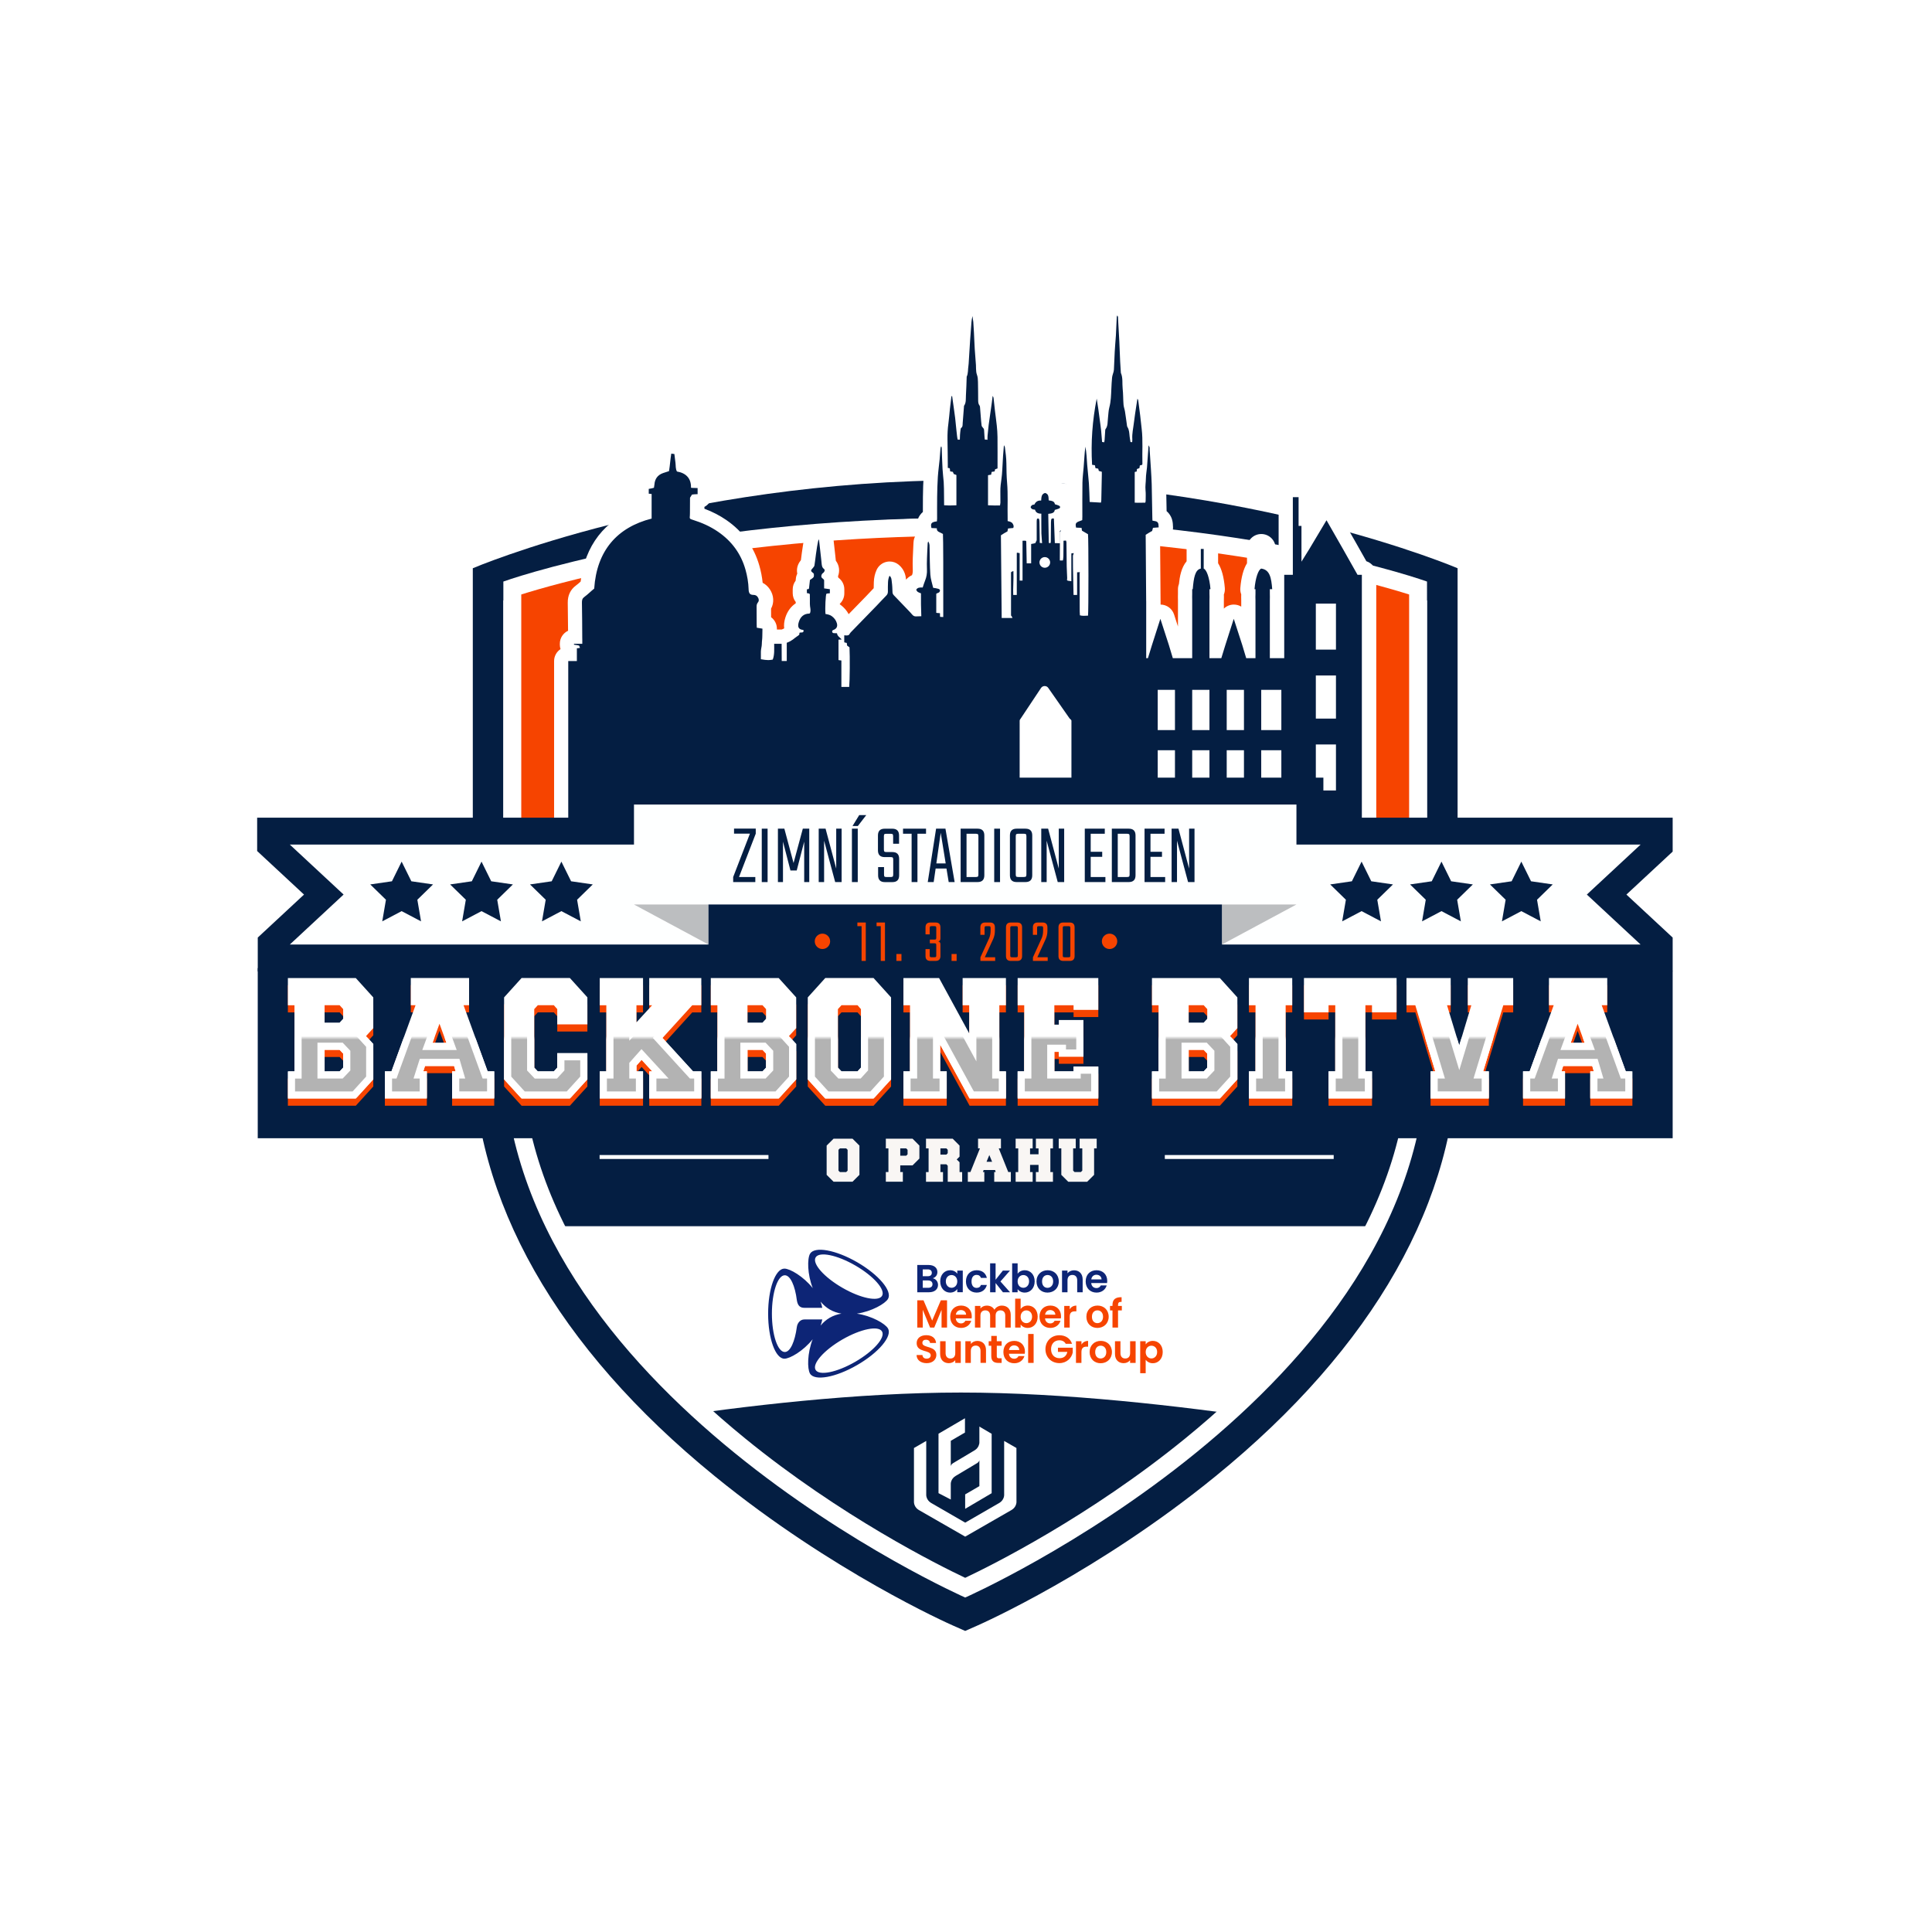 <?xml version="1.0" encoding="utf-8"?>
<!-- Generator: Adobe Illustrator 24.0.3, SVG Export Plug-In . SVG Version: 6.00 Build 0)  -->
<svg version="1.1" id="Vrstva_1" xmlns="http://www.w3.org/2000/svg" xmlns:xlink="http://www.w3.org/1999/xlink" x="0px" y="0px"
	 viewBox="0 0 1080 1080" style="enable-background:new 0 0 1080 1080;" xml:space="preserve">
<style type="text/css">
	.st0{fill:#041E42;}
	.st1{fill:#FFFFFF;}
	.st2{fill:#F64400;}
	.st3{fill-rule:evenodd;clip-rule:evenodd;fill:#041E42;}
	.st4{filter:url(#Adobe_OpacityMaskFilter);}
	.st5{mask:url(#SVGID_1_);fill-rule:evenodd;clip-rule:evenodd;fill:#FFFFFF;}
	.st6{fill-rule:evenodd;clip-rule:evenodd;fill:#FEFFFF;}
	.st7{fill-rule:evenodd;clip-rule:evenodd;fill:#BCBEC0;}
	.st8{fill:#F9F6F4;}
	.st9{clip-path:url(#SVGID_3_);}
	.st10{clip-path:url(#SVGID_5_);fill:#0D2576;}
	.st11{clip-path:url(#SVGID_5_);fill:#F64400;}
	.st12{fill-rule:evenodd;clip-rule:evenodd;fill:#FFFFFF;}
	.st13{filter:url(#Adobe_OpacityMaskFilter_1_);}
	.st14{mask:url(#SVGID_6_);}
	.st15{fill:#B3B3B3;}
</style>
<g>
	<g>
		<path class="st0" d="M532.66,908.66c-2.72-1.2-67.4-29.99-132.98-83.37c-88.57-72.1-135.38-154.68-135.38-238.8V317.65
			c0,0,114.92-49.21,275.25-49.21s275.25,49.21,275.25,49.21v268.84c0,84.12-46.81,166.7-135.38,238.8
			c-65.58,53.38-130.26,82.17-132.98,83.37l-6.89,3.04L532.66,908.66z"/>
	</g>
	<g>
		<path class="st0" d="M539.55,887.54c-11.4-5.28-69.12-33.08-126.1-79.52c-37.02-30.16-66.48-62.16-87.58-95.12
			c-26.2-40.92-39.48-83.46-39.48-126.41V338.97c17.24-7.38,110.93-44.41,253.17-44.41c142.24,0,235.93,37.03,253.17,44.41v247.52
			c0,42.96-13.28,85.49-39.48,126.41c-21.1,32.96-50.56,64.96-87.58,95.12C608.67,854.46,550.95,882.26,539.55,887.54z"/>
		<path class="st1" d="M539.55,299.56c81.44,0,146.12,12.28,186.05,22.59c31.19,8.05,52.53,16.18,62.12,20.13v244.21
			c0,41.95-13,83.54-38.63,123.62c-20.78,32.49-49.86,64.08-86.42,93.89c-53.7,43.79-108.12,70.92-123.12,78.01
			c-15-7.1-69.42-34.22-123.12-78.01c-36.56-29.81-65.63-61.4-86.42-93.89c-25.63-40.07-38.63-81.67-38.63-123.62V342.28
			c9.59-3.96,30.94-12.09,62.12-20.13C425.84,303.48,494.6,299.56,539.55,299.56 M539.55,289.56
			c-160.31,0-258.17,46.15-258.17,46.15s0,207.52,0,250.78c0,192.75,258.17,306.54,258.17,306.54s258.17-113.79,258.17-306.54
			c0-42.15,0-250.78,0-250.78S699.86,289.56,539.55,289.56L539.55,289.56z"/>
	</g>
	<g>
		<path class="st2" d="M286.39,513.17V328.68c18.32-6,111.8-34.12,253.17-34.12c141.36,0,234.85,28.12,253.17,34.12v184.49H286.39z"
			/>
		<path class="st1" d="M539.55,299.56c81.72,0,146.62,9.5,186.68,17.46c30.41,6.05,51.5,12.15,61.48,15.3v175.85H291.39V332.32
			c9.99-3.15,31.07-9.25,61.48-15.3C425.45,302.59,494.45,299.56,539.55,299.56 M539.55,289.56c-160.31,0-258.17,35.53-258.17,35.53
			v193.08h516.33V325.09C797.72,325.09,699.86,289.56,539.55,289.56L539.55,289.56z"/>
	</g>
	<rect x="557.28" y="373.17" class="st1" width="49" height="65"/>
	<g>
		<path class="st0" d="M598.94,465.17c-2.21,0-4-1.79-4-4l0.01-56.83c-0.13-0.15-0.27-0.32-0.39-0.5l-10.53-15.1
			c0,0-10,15.05-10,15.06l-0.01,57.38c0,1.06-0.42,2.08-1.17,2.83s-1.77,1.17-2.83,1.17H317.67c-2.21,0-4-1.79-4-4v-91.61
			c0-2.21,1.79-4,4-4h0.82v-1.94c-0.98-0.73-1.61-1.9-1.61-3.21v-0.57c0-2.21,1.79-4,4-4c0.21,0,0.42,0.02,0.62,0.05
			c-0.02-5.91-0.08-12.76-0.18-18.94c-0.03-1.8,0.25-4.43,2.96-6.43c1.03-0.76,1.95-1.59,2.93-2.46c0.36-0.33,0.73-0.66,1.11-0.99
			c1.89-20.49,12.89-34.31,31.95-40.18v-7.67c-0.98-0.73-1.61-1.9-1.61-3.21v-2.67c0-1.95,1.41-3.61,3.32-3.94
			c0.68-4.18,3.25-7.23,7.33-8.68c0.36-0.13,0.72-0.25,1.08-0.37c0.1-0.77,0.18-1.55,0.27-2.36c0.18-1.63,0.36-3.32,0.65-5.05
			c0.33-1.95,2.02-3.33,3.94-3.33c0.17,0,0.35,0.01,0.52,0.03l1.73,0.22c1.85,0.24,3.28,1.72,3.46,3.57
			c0.15,1.55,0.35,3.02,0.59,4.75c0.09,0.66,0.12,1.29,0.15,1.83c0,0.1,0.01,0.2,0.01,0.29c4.28,1.43,7.14,4.44,8.16,8.55
			c0.06,0,0.12,0,0.17,0c2.18,0.04,3.93,1.82,3.93,4v3.41c0,2.16-1.71,3.93-3.87,4c-0.14,0-0.28,0.01-0.4,0.01
			c-0.01,1.3-0.03,6.87-0.03,6.91c5.31,1.75,9.89,3.98,13.98,6.79c8.45,5.8,14.13,13.64,16.89,23.3c1.09,3.8,1.72,7.64,1.9,11.41
			c1.86,0.31,3.39,1.31,4.48,2.93c1.64,2.46,1.63,5.3,0.01,7.48c0,0.03,0,0.06,0,0.09c0.02,1.87,0.03,3.74,0.03,5.61
			c0,0.91,0,1.81,0.01,2.72c1.85,0.36,3.21,1.97,3.24,3.87c0.01,0.79-0.01,1.59-0.04,2.39c-0.02,0.63-0.04,1.25-0.04,1.88
			c0,0.43-0.01,0.86-0.04,1.27c0.71-0.63,1.64-1.02,2.67-1.02h4.17c0.25,0,0.49,0.02,0.72,0.06c0.23-0.15,0.47-0.27,0.73-0.37
			c1.64-0.62,2.28-1.13,3.17-1.84c0.39-0.31,0.83-0.66,1.35-1.03c-1.35-2.58-0.45-5.4-0.14-6.37c1.08-3.37,3.23-5.7,6.11-6.73
			c-0.09-0.64-0.17-1.39-0.15-2.19c0.02-0.84,0.02-1.7,0-2.59c-1.02-0.73-1.67-1.92-1.67-3.26v-2.14c0-1.23,0.56-2.35,1.45-3.08
			c0.01-0.08,0.02-0.17,0.03-0.25c0.09-0.75,0.18-1.51,0.25-2.25c0.09-0.98,0.54-1.89,1.25-2.55c-0.31-0.56-0.54-1.2-0.6-1.96
			c-0.16-2.11,1.09-3.53,1.99-4.49c0.15-1.02,0.28-2.04,0.41-3.12c0.1-0.83,0.2-1.67,0.32-2.5c0.38-2.73,0.8-5.65,1.53-8.66
			c0.4-1.69,1.84-2.92,3.57-3.06c0.11-0.01,0.21-0.01,0.32-0.01c1.6,0,3.07,0.96,3.69,2.46c0.16,0.32,0.49,0.99,0.59,1.87
			c0.29,2.46,0.56,4.93,0.83,7.4l0.33,3.02c0.06,0.5,0.11,1.01,0.15,1.52c0,0,0.12,1.22,0.14,1.37c0.92,0.83,1.5,1.93,1.64,3.14
			c0.1,0.91-0.01,2.24-0.99,3.7c0.41,0.64,0.72,1.45,0.72,2.46v1.03c1.85,0.37,3.21,2,3.21,3.92v2.27c0,1.63-0.98,3.04-2.39,3.66
			c-0.1,1.4-0.17,3.21-0.18,4.8c0.7,0.28,1.42,0.66,2.13,1.2c2.13,1.62,3.5,3.57,4.19,5.95c0.39,1.36,0.42,2.68,0.12,3.88
			c0.05,0,0.11,0,0.16,0c0.12,0,0.24,0.01,0.35,0.02c0.11-0.13,0.23-0.27,0.36-0.41c2.71-2.81,5.44-5.61,8.17-8.41
			c2.09-2.14,4.17-4.29,6.25-6.43c0.76-0.78,1.51-1.58,2.25-2.37c0.99-1.06,1.99-2.11,3.01-3.15c-0.02-1.62,0-3.29,0.07-4.98
			c0.08-1.95,0.46-3.62,1.2-5.24c0.52-1.13,1.54-1.96,2.75-2.24c0.29-0.07,0.59-0.1,0.89-0.1c0.93,0,1.83,0.32,2.56,0.93
			c2.26,1.88,2.51,4.31,2.63,5.48c0.01,0.13,0.03,0.27,0.04,0.4c0.28,1.95,0.35,3.85,0.42,5.7c2.49,2.57,4.96,5.15,7.42,7.74
			c0,0,0.52,0.55,0.54,0.57c0-0.2-0.01-0.41-0.01-0.61c-0.02-1.28-0.02-2.56-0.01-3.83c-0.89-0.59-1.51-1.34-2.21-2.71
			c-0.62-1.2-0.59-2.63,0.08-3.8c1.1-1.94,2.72-2.74,4.14-3.07c0.18-0.52,0.38-1.06,0.6-1.6c0.58-1.38,0.82-2.86,0.75-4.52
			c-0.1-2.34-0.05-4.59,0.01-6.49c0.07-2.4,0.2-4.81,0.32-7.15l0.08-1.55c0.04-0.88,0.34-1.54,0.5-1.89
			c0.03-0.06,0.06-0.12,0.09-0.21c0.56-1.44,1.89-2.43,3.43-2.55c0.04,0,0.08-0.01,0.12-0.01c-0.95-0.53-1.67-1.43-1.94-2.54
			c-0.24-0.99-0.89-3.6,0.66-5.84c0.65-0.93,1.48-1.55,2.39-1.97c0-0.89,0-1.78-0.01-2.67c-0.01-2.58-0.02-5.24,0.02-7.88
			c0.05-3.43,0.13-7.43,0.4-11.45c0.14-2.17,0.39-4.31,0.63-6.39c0.14-1.2,0.28-2.4,0.39-3.6c0.12-1.26,0.21-2.53,0.3-3.8
			c0.04-0.64,0.09-1.27,0.14-1.91c0.05-0.64,0.15-1.96,1.1-3.38c0.65-0.97,1.68-1.59,2.81-1.74c-0.03-3.42,0.15-6.46,0.55-9.3
			c0.22-1.6,0.37-3.23,0.53-4.95c0.1-1.06,0.19-2.12,0.31-3.16c0.24-2.25,0.53-4.58,0.81-6.83c0.18-1.51,1.2-2.58,1.8-3.07
			c0.73-0.61,1.64-0.93,2.57-0.93c0.49,0,0.98,0.09,1.44,0.27c1.14,0.44,2,1.37,2.37,2.51c0.12-2.07,0.19-4.19,0.26-6.24
			c0.03-0.95,0.06-1.91,0.1-2.86c-0.02-0.4-0.01-1.2,0.4-2.08c0.27-0.57,0.32-1.47,0.38-2.5c0.05-0.76,0.1-1.62,0.25-2.52
			c0.04-0.26,0.07-0.58,0.09-0.89l0.29-4.74c0.17-2.79,0.34-5.58,0.53-8.37c0.22-3.3,0.47-6.72,0.75-10.15
			c0.11-1.38,0.35-2.72,0.74-4.09c0.49-1.74,2.07-2.92,3.85-2.92c0.12,0,0.23,0,0.35,0.02c1.92,0.17,3.44,1.68,3.63,3.59l0.05,0.51
			c0.03,0.34,0.06,0.68,0.1,1.01c0.02,0.16,0.05,0.32,0.08,0.48c0.07,0.39,0.16,0.87,0.19,1.41c0.14,2.02,0.27,4.04,0.38,6.06
			c0.06,1.24,0.12,2.48,0.17,3.72c0.08,1.81,0.16,3.62,0.27,5.43c0.11,1.82,0.26,3.63,0.4,5.45c0.09,1.16,0.18,2.31,0.27,3.47
			c0.04,0.55,0.05,1.1,0.05,1.65l0.01,0.61c0.02,1.02,0.11,1.63,0.31,2.19c0.67,1.83,0.72,3.67,0.76,5.15
			c0.07,2.46,0.08,4.93,0.09,7.33l0.01,1.25l0.15-1.19c0.22-1.75,1.55-3.15,3.29-3.45c0.23-0.04,0.45-0.06,0.68-0.06
			c1.5,0,2.89,0.84,3.58,2.21c0.07,0.13,0.12,0.24,0.17,0.32c0.22,0.4,0.6,1.06,0.71,2.01c0.13,1.13,0.25,2.25,0.37,3.38
			c0.14,1.29,0.27,2.58,0.42,3.86c0.13,1.11,0.28,2.22,0.42,3.33c0.22,1.65,0.44,3.36,0.62,5.07c0.27,2.68,0.41,4.75,0.42,6.73
			c0,0.22,0,0.44,0.01,0.66c1.33,0.14,2.53,0.94,3.15,2.18c0.07,0.13,0.13,0.24,0.18,0.33c0.23,0.41,0.62,1.09,0.75,2.04l0.04,0.27
			c0.39,3.01,0.8,6.12,0.83,9.35c0.03,3.52,0.09,6.97,0.38,10.39c0.37,4.38,0.34,8.75,0.31,12.97c-0.02,1.98-0.03,4.02,0,6.03
			c0.87,0.5,1.72,1.24,2.37,2.37c0.43,0.75,1.74,3.02,0.48,5.92c-0.59,1.36-1.88,2.28-3.35,2.4c-0.06,0-0.12,0.01-0.18,0.02
			c-0.39,0.64-0.96,1.17-1.66,1.5c-0.22,0.11-0.43,0.24-0.66,0.37c-0.24,0.14-0.48,0.28-0.72,0.41c0,0,0.12,12.47,0.14,14.64
			c0.23-0.13,0.47-0.24,0.71-0.34v-6.3c0-0.38,0-1.08,0.33-1.88c0.51-1.26,1.59-2.16,2.89-2.48v-2.8c0-2.15,1.69-3.91,3.83-4
			c0.44-0.02,0.75-0.03,0.99-0.03v-1.84c0-1.9,1.33-3.5,3.11-3.9c0-0.28,0-0.55,0-0.83c0-0.56,0.02-1.42,0.23-2.34
			c0.06-0.28,0.15-0.55,0.26-0.8c-0.02-0.02-0.03-0.04-0.05-0.06c-0.28-0.1-0.58-0.23-0.87-0.39c-1.32-0.75-2.78-2.28-2.9-4.33
			c-0.14-2.53,1.77-4.16,2.36-4.6c0.42-0.31,0.84-0.52,1.24-0.67c0.74-0.9,1.65-1.6,2.68-2.05c0.48-1.77,1.63-3.81,4.59-4.7
			c0.38-0.11,0.77-0.17,1.16-0.17c0.34,0,0.68,0.04,1.01,0.13c3.12,0.81,4.26,2.96,4.71,4.81c0.99,0.4,2.02,1.05,2.76,2.13
			c0.45,0.16,0.92,0.35,1.4,0.62c1.61,0.9,2.59,2.56,2.55,4.33c-0.04,1.78-1.09,3.4-2.75,4.23c-0.36,0.18-0.71,0.32-1.04,0.44
			c0.19,0.44,0.31,0.92,0.33,1.43c0.04,0.93,0.08,1.86,0.11,2.79c0.63,0.02,1.25,0.2,1.81,0.51c1.01,0.57,1.73,1.55,1.96,2.69
			c0.14,0.68,0.16,1.59-0.26,2.57c1.43,0.32,2.61,1.4,3,2.87c0.15,0.4,0.39,1.07,0.39,1.93c0,0.71,0.01,1.43,0.01,2.14
			c0.01,0,0.02,0,0.03,0c2.08,0,3.84,1.61,3.99,3.72c0.07,1.04-0.18,1.88-0.4,2.42c0,0.69,0,1.37,0,2.05c0,0.82,0,1.64,0.01,2.47
			c0.22,0.01,0.43,0.04,0.64,0.08c-0.02-6.32-0.06-12.03-0.13-14.94l-1.51-0.89c-0.5-0.29-0.92-0.69-1.25-1.15l-0.19-0.01
			c-1.81-0.08-3.34-1.37-3.73-3.14c-1.02-4.64,0.97-6.62,3.41-7.8c0-1.66,0-3.33-0.01-5c-0.01-4.33-0.02-8.81,0.06-13.23
			c0.04-2.08,0.23-4.1,0.43-6.06c0.09-0.92,0.18-1.84,0.25-2.77c0.1-1.33,0.2-2.66,0.29-3.98l0.12-1.78
			c0.14-1.97,0.29-4.01,0.6-6.09c0.28-1.82,1.75-3.2,3.55-3.38c0.3-7.85,1.23-15.68,2.81-23.67c0.37-1.88,2.02-3.23,3.92-3.23
			c0.03,0,0.05,0,0.08,0c1.91,0.04,3.52,1.42,3.86,3.29c0.09-1.13,0.14-2.29,0.2-3.48l0.12-2.52c0.08-1.79,0.17-3.65,0.38-5.53
			c0.12-1.11,0.42-2.06,0.68-2.89c0.09-0.3,0.19-0.6,0.27-0.9c0.05-0.21,0.06-0.3,0.06-0.3c0.06-1.23,0.11-2.47,0.16-3.7
			c0.09-2.15,0.18-4.31,0.3-6.46c0.12-2.05,0.27-4.1,0.43-6.15c0.07-0.96,0.15-1.92,0.22-2.88c0.01-0.19,0.02-0.39,0.03-0.58
			l0.08-1.91c0.12-2.64,0.24-5.27,0.37-7.91c0.04-0.79,0.28-1.38,0.41-1.7c0.03-0.06,0.06-0.14,0.09-0.24
			c0.56-1.56,2.01-2.61,3.66-2.65c0.04,0,0.07,0,0.11,0c1.61,0,3.07,0.97,3.69,2.46c0.04,0.1,0.08,0.19,0.12,0.27
			c0.16,0.34,0.4,0.86,0.51,1.55c0.09,0.58,0.08,1.05,0.07,1.33l0,0.11l0.72,12.85l0.14,3.55c0.1,2.52,0.2,5.03,0.32,7.55
			c0.06,1.33,0.15,2.67,0.24,4l0.1,1.58c0.87,2.38,0.9,4.66,0.92,6.69c0.01,0.9,0.02,1.76,0.1,2.52c0.21,1.84,0.26,3.65,0.32,5.4
			c0,0.02,0,0.05,0,0.07v0c0.27-1.7,1.6-3.05,3.3-3.33c0.22-0.04,0.44-0.05,0.66-0.05c1.47,0,2.84,0.81,3.54,2.14
			c0.06,0.12,0.11,0.2,0.15,0.27c0.21,0.35,0.59,1,0.71,1.93c0.38,2.86,0.76,5.71,1.1,8.57c0.16,1.31,0.3,2.62,0.44,3.93
			c0.13,1.17,0.25,2.34,0.39,3.51c0.23,1.93,0.35,3.84,0.4,5.74c1.3,0.17,2.47,0.97,3.08,2.2c0.08,0.17,0.16,0.3,0.22,0.41
			c0.23,0.42,0.58,1.06,0.72,1.93c0.1,0.6,0.08,1.14,0.07,1.49c0,0.07,0,0.14,0,0.21c0.17,2.6,0.34,5.22,0.52,7.84l0.22,3.37
			c0.05,0.86,0.1,1.69,0.15,2.52c0.11,1.85,0.23,3.76,0.27,5.68c0.11,4.43,0.18,8.87,0.26,13.31l0.07,4.01
			c1.02,0.46,2.09,1.26,2.8,2.67c0.62,1.22,0.66,2.43,0.7,3.23c0.01,0.18,0.01,0.37,0.03,0.55c0.12,1.08-0.2,2.17-0.89,3.01
			c-0.69,0.84-1.7,1.36-2.79,1.44l-0.5,0.04c-0.36,0.61-0.87,1.12-1.5,1.46l-0.38,0.21c-0.38,0.21-0.76,0.42-1.15,0.65
			c0.03,5.48,0.08,10.96,0.12,16.44c0.05,6.01,0.1,12.03,0.13,18.04c0,0,0.01,0.43,0.01,0.48v8.93l0.11-0.35
			c0.53-1.65,2.07-2.78,3.8-2.78c0,0,0,0,0.01,0c1.73,0,3.27,1.12,3.8,2.77l4.75,14.65l1.38,4.6h3.86v-28.36
			c0-0.26-0.01-0.52-0.02-0.79c-0.01-0.34-0.02-0.69-0.02-1.04s0.01-0.7,0.02-1.04c0.01-0.27,0.02-0.53,0.02-0.79v-2.55
			c0-0.67,0.16-1.3,0.45-1.85c0.4-4.41,1.14-9.54,4.37-12.12v-8.53c0-2.21,1.79-4,4-4h1.61c2.21,0,4,1.79,4,4v9.24
			c2.58,3.26,3.47,9.18,3.78,12.93c0.07,0.84-0.13,1.68-0.56,2.39v0.46c0,0.26,0.01,0.53,0.02,0.8c0.01,0.35,0.02,0.7,0.02,1.05
			c0,0.35-0.01,0.71-0.02,1.05c-0.01,0.27-0.02,0.53-0.02,0.8v27.24l1-3.25l4.77-14.88c0.53-1.65,2.07-2.78,3.8-2.78c0,0,0,0,0.01,0
			c1.73,0,3.27,1.12,3.8,2.77l4.34,13.36V335.6c0-0.26-0.01-0.53-0.02-0.79c-0.01-0.35-0.02-0.7-0.02-1.06s0.01-0.71,0.02-1.06
			c0.01-0.27,0.02-0.53,0.02-0.79v-0.52c-0.41-0.7-0.59-1.51-0.52-2.33c0.37-4.52,1.34-9.92,3.74-12.94v-9.6c0-2.21,1.79-4,4-4
			s4,1.79,4,4v8.44c2.58,1.34,4.02,3.67,4.86,6.25c0.08-2.14,1.84-3.85,4-3.85h0.82v-39.4c0-2.21,1.79-4,4-4h3.21c2.21,0,4,1.79,4,4
			v12.87c0.98,0.73,1.61,1.89,1.61,3.21v5.79l6.57-10.99c0.72-1.21,2.03-1.95,3.43-1.95c0.01,0,0.03,0,0.04,0
			c1.42,0.01,2.73,0.78,3.43,2.01l9.29,16.24l6.91,12.23h0.08c2.21,0,4,1.79,4,4v139.83c0,2.21-1.79,4-4,4l-146.92,0L598.94,465.17z
			 M742.82,437.88v-17.72h-3.25v17.72H742.82z M712.28,437.88v-14.5h-3.25v14.5H712.28z M691.38,437.88v-14.5h-1.64v14.5H691.38z
			 M672.1,437.88v-14.5h-1.64v14.5H672.1z M652.81,437.88v-14.5h-1.64v14.5H652.81z M712.28,404.13v-14.5h-3.25v14.5H712.28z
			 M691.38,404.13v-14.5h-1.64v14.5H691.38z M672.1,404.13v-14.5h-1.64v14.5H672.1z M652.81,404.13v-14.5h-1.64v14.5H652.81z
			 M742.82,397.7v-16.11h-3.25v16.11H742.82z M713.88,363.95v-31.63c-0.01,0.01-0.02,0.02-0.03,0.03c0,0.13,0.01,0.25,0.01,0.38
			c0.01,0.34,0.02,0.68,0.02,1.03c0,0.34-0.01,0.69-0.02,1.03c-0.01,0.26-0.01,0.52-0.01,0.78L713.88,363.95z M742.82,359.13v-17.72
			h-3.25v17.72H742.82z M522.43,300.72c0.35,0.61,0.61,1.2,0.81,1.79c-0.01-0.55-0.01-1.04-0.02-1.47
			c-0.33-0.16-0.64-0.34-0.91-0.52C522.35,300.59,522.39,300.65,522.43,300.72z"/>
		<path class="st1" d="M624.6,176.3c0.19,0.46,0.34,0.68,0.38,0.93c0.05,0.31,0,0.63,0.02,0.94c0.24,4.3,0.48,8.61,0.72,12.91
			c0.01,0.13,0.01,0.25,0.01,0.38c0.15,3.56,0.28,7.13,0.45,10.69c0.09,1.93,0.23,3.87,0.36,5.8c0.01,0.19-0.01,0.39,0.06,0.56
			c1.2,2.8,0.65,5.8,0.97,8.7c0.33,2.98,0.25,6,0.49,8.99c0.1,1.28,0.6,2.53,0.81,3.81c0.4,2.46,0.7,4.93,1.06,7.4
			c0.06,0.43,0.07,0.92,0.29,1.26c1.03,1.6,1.04,3.41,1.23,5.2c0.11,1.05,0.31,2.08,0.5,3.25c0.28,0.02,0.55,0.04,0.94,0.06
			c0.03-0.66,0.12-1.21,0.08-1.75c-0.22-3.03,0.52-5.96,0.86-8.93c0.38-3.28,0.92-6.54,1.4-9.81c0.17-1.15,0.36-2.3,0.6-3.83
			c0.26,0.5,0.42,0.67,0.44,0.87c0.38,2.84,0.75,5.68,1.1,8.53c0.3,2.48,0.54,4.96,0.83,7.44c0.77,6.49,0.21,13.01,0.41,19.52
			c0.01,0.18-0.06,0.36-0.12,0.61c-0.39,0.11-0.79,0.22-1.32,0.37c-0.07,0.43-0.13,0.91-0.21,1.43c-0.14,0.07-0.26,0.17-0.43,0.22
			c-1.14,0.31-1.09,0.31-1.08,1.71c-0.37,0.11-1.14,0.22-1.14,0.35c0,5.64,0,11.26,0,17.08c0,0.04,0.75,0.06,1.76,0.06
			c1.3,0,3.02-0.03,4.14-0.05c0.14-0.44,0.21-0.73,0.21-1.01c0.01-2.01,0.14-4.03-0.07-6.01c-0.23-2.2,0.19-4.35,0.21-6.53
			c0.02-2.05,0.42-4.09,0.61-6.14c0.17-1.87,0.28-3.74,0.41-5.61c0.15-2.11,0.3-4.23,0.48-6.78c0.32,0.65,0.53,0.91,0.57,1.19
			c0.07,0.43,0,0.88,0.03,1.31c0.24,3.68,0.49,7.35,0.73,11.03c0,0.06,0.01,0.12,0.01,0.19c0.14,2.68,0.35,5.37,0.41,8.05
			c0.15,6.39,0.24,12.77,0.36,19.16c0.01,0.37,0.04,0.74,0.06,1.2c1.14,0.28,2.54,0.15,3.13,1.33c0.33,0.66,0.23,1.54,0.33,2.44
			c-1.2,0.09-2.16,0.16-3.17,0.24c-0.17,0.63-0.31,1.16-0.48,1.76c-0.56,0.31-1.16,0.63-1.74,0.98c-0.59,0.35-1.13,0.72-1.86,1.18
			c0.07,12.25,0.2,24.5,0.27,36.77l0.02,0.39v31.8h0.96l2.21-7.18l4.75-14.83l4.75,14.65l2.21,7.36h10.83v-32.36
			c0-0.6-0.03-1.21-0.03-1.83c0-0.62,0.03-1.23,0.03-1.83v-2.55h0.31c0.53-6.43,1.3-10.87,4.51-11.52v-10.98h1.61v10.98
			c1.61,0.65,3.26,5.09,3.79,11.52h-0.57v2.53c0,0.61,0.04,1.23,0.04,1.85c0,0.63-0.04,1.24-0.04,1.85v32.34h6.62l2.21-7.18
			l4.75-14.83l4.75,14.65l2.21,7.36h5.18v-32.34c0-0.61-0.04-1.22-0.04-1.85c0-0.63,0.04-1.24,0.04-1.85v-2.53h-0.54
			c0.53-6.43,2.15-10.87,3.75-11.52c4.82,0.65,5.63,5.09,6.15,11.52h-1.33v2.57c0,0.59,0.03,1.19,0.03,1.8
			c0,0.61-0.03,1.21-0.03,1.8v32.39h8.04v-46.61h4.82v-26.25v-17.15h3.21v16.07h1.61v20l4.44-7.15l9.56-16.01l9.29,16.24l8.05,14.25
			h2.42v139.83h-21.09h-21.07h-80c0,0-12.86,0-24.77,0c-5.95,0-11.67,0-15.42,0l0.01-58.3c0-0.46-0.84-0.92-1.1-1.31l-11.84-16.96
			c-0.47-0.72-1.25-1.07-2.03-1.07s-1.56,0.36-2.03,1.07l-11.27,16.96c-0.25,0.39-0.68,0.84-0.68,1.31l-0.01,58.3
			c-4.29,0-10.36,0-16.55,0c-12.38,0-25.24,0-25.24,0h-18.82l0,0h-45.69l0,0h-18.17l0,0h-45.69l0,0h-18.17l0,0h-45.69l0,0h-18.31
			v-42.5v-1.96v-47.16c0,0,3.21,0,4.82,0c0-1.61,0-4.88,0-7.12c1.61-0.1,1.11-0.18,1.75-0.27c-0.15-0.5-0.41-0.9-0.52-1.26
			c-1-0.17-1.23-0.32-2.84-0.49c0-0.27,0-0.42,0-0.5c1.61,0,2.9,0,4.64,0c0.03-3.21-0.02-2.54-0.02-3.21
			c-0.01-6.27-0.08-13.55-0.18-19.82c-0.02-1.41,0.22-2.33,1.34-3.15c2.06-1.52,3.65-3.18,5.52-4.68
			c1.41-21.18,12.81-34.24,32.1-39.13c0-4.56,0-9.05,0-13.66c0-0.09,0-0.17-1.61-0.26c0-0.93,0-1.78,0-2.67
			c1.61-0.22,1.95-0.42,2.91-0.64c0.05-0.63,0.22-1.18,0.26-1.74c0.22-3.19,1.78-5.4,4.82-6.47c1.1-0.39,2.24-0.73,3.34-1.09
			c0.57-3.28,0.71-6.51,1.27-9.79c0.68,0.09,1.2,0.15,1.73,0.22c0.17,1.71,0.38,3.32,0.61,4.91c0.22,1.59-0.05,3.27,0.83,4.87
			c4.97,0.82,7.99,3.75,7.86,9.09c0.97,0.06,0.48,0.11,3.69,0.16c0,1.15,0,2.2,0,3.41c-3.21,0.11-2.45,0.21-3.32,0.32
			c-0.03,0.67-0.93,1.28-0.93,1.89c-0.02,2.76-0.03,5.52-0.04,8.28c0,0.44,0.01,0.88-0.03,1.32c-0.19,1.95-0.21,1.98,1.73,2.58
			c4.98,1.56,9.71,3.66,14.02,6.63c7.6,5.22,12.77,12.2,15.31,21.1c1.03,3.62,1.65,7.29,1.77,11.05c0.01,0.19,0,0.38,0.02,0.56
			c0.23,1.91,0.83,2.55,2.76,2.59c1.07,0.02,1.78,0.41,2.34,1.25c0.65,0.98,0.81,2.04,0.06,2.97c-0.61,0.75-0.73,1.53-0.72,2.43
			c0.04,3.26,0.02,6.52,0.04,9.78c0,0.61,0.03,1.23,0.06,1.9c1.07,0.18,1.98,0.34,3.17,0.53c0.02,1.4-0.09,2.82-0.08,4.23
			c0.01,1.44-0.27,2.88-0.27,4.32c0,1.44-0.53,2.88-0.53,4.32c0,1.43,0,2.86,0,4.22c1.82,0.32,3.02,0.48,4.11,0.48
			c0.84,0,1.6-0.09,2.52-0.27c0.53-1.35,0.73-2.87,0.79-4.28c0.06-1.43,0.01-2.96,0.01-4.57c1.4,0,2.67,0,4.17,0
			c0.07,3.21-0.01,8.04,0.05,9.64c1.12,0,2.82,0,2.82,0c0-1.61,0-6.37,0-10.2c3.21-1.21,3.9-2.36,5.67-3.52
			c0.74-0.48,1.72-0.99,1.35-1.99c0.82-0.59,2.44,0.38,2.4-1.41c-0.15-0.12-0.24-0.25-0.34-0.26c-2.59-0.28-3.2-1.78-2.3-4.58
			c0.86-2.68,2.68-4.5,5.76-4.55c0.11,0,0.21-0.1,0.43-0.21c0.72-1.71-0.1-3.5-0.05-5.27c0.05-1.81-0.03-3.62-0.03-5.45
			c-0.6-0.2-0.03-0.35-1.64-0.51c0-0.74,0-1.42,0-2.14c1.61-0.15,0.77-0.29,1.18-0.47c0.15-1.57,0.39-3.18,0.53-4.75
			c2.31-1.53,2.31-1.53,2.18-3.42c-0.07-0.1-0.12-0.23-0.21-0.3c-1.69-1.33-1.69-1.53-0.29-3.03c0.37-0.39,0.75-0.9,0.84-1.4
			c0.34-2.09,0.55-4.2,0.84-6.3c0.38-2.75,0.79-5.5,1.46-8.28c0.11,0.26,0.28,0.52,0.31,0.79c0.4,3.47,0.77,6.94,1.16,10.41
			c0.08,0.74,0.15,1.49,0.23,2.23c0.12,1.17,0.19,2.28,1.29,3.12c0.68,0.52,0.46,1.28-0.14,2c-0.2,0.24-0.6,0.42-0.79,0.66
			c-0.55,0.71-0.78,1.75-0.14,2.39c0.48,0.48,1.19,0.86,1.19,1.35c0,1.44,0,2.94,0,4.5c1.61,0.15,1.61,0.29,3.21,0.45
			c0,0.72,0,1.44,0,2.27c-1.61,0.1-1.45,0.19-1.94,0.27c-0.39,0.36-0.84,8.15-0.51,11.31c1.23,0.22,2.49,0.42,3.59,1.26
			c1.35,1.03,2.3,2.26,2.77,3.89c0.46,1.6,0,2.87-1.47,3.59c-0.57,0.28-1.3,0.37-1.15,1.2c0.13,0.72,0.63,0.78,1.16,0.78
			c0.09,0,0.17,0,0.26,0c0.08,0,0.16,0,0.24,0.01c0.31,0.02,0.6,0.03,1.04,0.05c0.14,1.55,1.49,2.23,2.64,3.48
			c-0.74,0.04-1.8,0.06-1.8,0.09c0,3.78,0,7.52,0,11.31c0,0.11,0,0.21,1.61,0.34c0,4.62,0,8.33,0,14.76c1.61,0,2.98,0,4.37,0
			c0.33-3.21,0.44-17.22,0.16-22.13c-0.38-0.15-0.82-0.72-1.33-0.93c-0.06-0.46-0.12-0.94-0.19-1.52c-0.44-0.12-1.41-0.24-1.41-0.38
			c0-1.26,0-2.48,0-3.88c0.49,0.06,0.89,0.09,1.22,0.09c1.85,0,1.54-0.85,2.37-1.7c4.79-4.96,9.62-9.89,14.42-14.84
			c1.83-1.89,3.59-3.84,5.45-5.71c0.68-0.68,0.96-1.39,0.94-2.33c-0.03-1.69-0.01-3.39,0.06-5.08c0.05-1.23,0.25-2.44,0.84-3.73
			c1.2,1,1.11,2.28,1.27,3.37c0.27,1.91,0.33,3.86,0.4,5.79c0.03,0.75,0.29,1.28,0.8,1.81c2.75,2.83,5.47,5.69,8.2,8.54
			c0.69,0.72,1.38,1.45,2.02,2.22c0.54,0.63,1.16,1,1.98,1c0.04,0,0.09,0,0.13,0c0.92-0.04,1.84-0.06,2.98-0.1
			c-0.07-2.29-0.15-4.39-0.18-6.49c-0.03-2.12-0.01-4.24-0.01-6.3c-2.03-0.79-2.03-0.79-2.66-2.01c0.68-1.21,1.81-1.27,3.08-1.27
			c0.16,0,0.33,0,0.49,0c0.02,0,0.04,0,0.06,0c0.43-1.27,0.8-2.58,1.32-3.83c0.83-2,1.15-4.06,1.06-6.22
			c-0.09-2.07-0.06-4.14,0.01-6.21c0.09-2.87,0.25-5.75,0.4-8.62c0.01-0.21,0.15-0.42,0.33-0.86c0.46,0.81,0.64,1.43,0.69,2.09
			c0.03,0.44,0.02,0.88,0.03,1.32c0.12,5.07,0.09,10.15,0.43,15.21c0.16,2.45,1.03,4.85,1.58,7.31c0.59,0.09,1.03,0.13,1.45,0.22
			c0.48,0.1,1.01,0.2,1.47,0.35c0.51,0.17,1.02,0.54,0.87,1.11c-0.09,0.36-0.27,0.74-0.6,0.94c-0.52,0.32-1.46,0.51-1.46,0.79
			c0,3.48,0,6.96,0,10.57c0,0.07,1.19,0.13,2.04,0.2c0.13,0.61-0.05,1.25,0.12,2.06c0.6,0.03,1.18,0.06,1.75,0.09
			c0.05-21.91,0-44.6-0.18-46.43c-0.59-0.3-1.23-0.69-1.92-0.97c-0.94-0.39-1.6-0.95-1.48-2.2c-1.1-0.05-2.07-0.1-3.02-0.15
			c-0.64-2.59-0.03-3.36,3.05-3.72c0.04-0.5,0.11-1.04,0.11-1.57c0.01-4.01-0.04-8.03,0.02-12.04c0.06-3.75,0.14-7.51,0.39-11.25
			c0.22-3.29,0.69-6.57,1.01-9.86c0.19-1.93,0.3-3.86,0.45-5.79c0.04-0.47,0.09-0.94,0.44-1.46c0.08,0.24,0.24,0.48,0.25,0.73
			c0.16,3.94,0.26,7.88,0.47,11.82c0.13,2.49,0.47,4.97,0.66,7.46c0.09,1.25,0.13,2.51,0.14,3.76c0.01,3,0.09,6,0.09,9.2
			c1.09,0.08,1.97,0.12,2.93,0.12c1.07,0,2.25-0.04,3.94-0.1c0-5.67,0-11.22,0-16.86c0-0.21-1.04-0.42-1.48-0.63
			c-0.12-0.4-0.39-0.81-0.51-1.21c-0.54-0.1-0.98-0.18-1.5-0.27c-0.09-0.54-0.09-1.02-0.18-1.54c-0.44-0.13,0.45-0.25-1.15-0.39
			c0-0.66,0-1.28,0-1.89c0-4.7-0.12-9.43-0.17-14.13c-0.03-2.95,0.1-5.87,0.51-8.79c0.38-2.72,0.55-5.5,0.85-8.23
			c0.24-2.23,0.53-4.54,0.81-6.76c0.01-0.08,0.16-0.31,0.4-0.5c0.59,4.31,1.2,8.19,1.72,12.4c0.52,4.2,0.94,10.49,1.42,12.09
			c0.25,0,0.64,0,1.2,0c0.03,0,0.03-1.65,0.1-2.76c0.07-1.18,0.19-1.72,0.32-2.89c0.03-0.3,0.09-0.7,0.29-0.85
			c0.98-0.71,0.81-1.74,0.88-2.73c0.22-3.05,0.47-6.1,0.71-9.15c0.01-0.19-0.03-0.42,0.06-0.55c1.24-1.76,0.92-3.82,1.04-5.76
			c0.22-3.37,0.29-6.75,0.42-10.13c0-0.13-0.03-0.27,0.02-0.37c0.9-1.93,0.62-4.05,0.96-6.07c0.07-0.43,0.11-0.87,0.13-1.3
			c0.27-4.37,0.53-8.73,0.82-13.1c0.22-3.36,0.48-6.73,0.75-10.09c0.09-1.11,0.29-2.21,0.6-3.34c0.05,0.55,0.1,1.1,0.17,1.64
			c0.07,0.56,0.21,1.1,0.25,1.66c0.14,1.99,0.27,3.99,0.37,5.99c0.16,3.06,0.25,6.12,0.44,9.18c0.18,2.99,0.45,5.98,0.67,8.96
			c0.05,0.69,0.03,1.38,0.05,2.07c0.03,1.18,0.13,2.31,0.56,3.48c0.44,1.2,0.48,2.57,0.52,3.87c0.09,3.38,0.08,6.77,0.11,10.15
			c0.01,1.07,0.05,2.11,0.76,3.02c0.18,0.23,0.25,0.55,0.27,0.85c0.16,1.8,0.28,3.57,0.43,5.38c0.13,1.62,0.23,3.16,0.44,4.77
			c0.07,0.52,0.32,0.97,0.69,1.33c0.62,0.6,0.69,0.95,0.74,1.72c0.11,1.86,0.28,5.02,0.43,5.02c0.49,0,0.84,0,1.23,0
			c0.06,0,0.16,0.21,0.2,0.21c0.01,0,0.02-0.01,0.02-0.05c0.03-1-0.04-1.38,0.04-2.37c0.16-1.99,0.37-3.97,0.61-5.95
			c0.26-2.1,0.59-4.2,0.89-6.29c0.3-2.1,0.6-4.19,0.89-6.29c0.15-1.1,0.28-2.21,0.46-3.72c0.28,0.56,0.46,0.77,0.49,1
			c0.28,2.42,0.51,4.84,0.79,7.25c0.33,2.79,0.74,5.56,1.03,8.35c0.22,2.11,0.38,4.23,0.4,6.35c0.05,5.83,0.02,11.66,0.02,17.6
			c-0.45,0.16-0.89,0.32-1.37,0.49c-0.07,0.36-0.16,0.71-0.26,1.18c-0.49,0.08-1.05,0.17-1.65,0.27c-0.08,0.51-0.22,0.99-0.31,1.57
			c-0.5,0.1-1.73,0.2-1.73,0.32c0,5.58,0,11.07,0,16.78c1.65,0.08,2.77,0.11,3.78,0.11c0.96,0,1.81-0.02,2.92-0.03
			c0.05-0.61,0.23-1.09,0.23-1.57c0-2.07,0.02-4.14-0.03-6.21c-0.05-2.45,0.3-4.85,0.64-7.26c0.22-1.54,0.33-3.1,0.42-4.66
			c0.17-2.68,0.28-5.37,0.45-8.05c0.12-1.85,0.3-3.7,0.48-5.92c0.29,0.57,0.5,0.82,0.54,1.09c0.4,3.03,0.81,6.06,0.84,9.13
			c0.03,3.57,0.09,7.14,0.39,10.69c0.57,6.63,0.15,13.27,0.31,19.91c0.01,0.5,0,1,0,1.59c1.13,0.25,2.26,0.44,2.87,1.52
			c0.38,0.67,0.71,1.35,0.28,2.34c-0.87,0.07-1.84,0.18-2.92,0.27c-0.11,0.5-0.23,1.08-0.35,1.65c-0.59,0.29-1.21,0.7-1.82,1.01
			c-0.55,0.28-1.1,0.79-1.82,1.16c0.14,15.23,0.29,30.14,0.43,46.21c1.96,0,3.81,0,6.04,0c-0.68-1.61-0.82-1.23-0.82-1.35
			c0-8.05,0-16.05,0-24.19c0-0.04,0.68-0.6,1.34-0.65c0.17,4.65-0.29,10.12-0.11,13.33c0.5,0,1.99,0,1.99,0c0-8.04,0-15.17,0-23.15
			c0-0.35,0-0.48,0.25-0.48c0.21,0,0.61,0.1,1.36,0.24c0,5.14,0,8.92,0,15.35h1.61c0-8.04,0-14.8,0-22.27
			c0.54-0.02,0.86-0.03,1.07-0.03c0.27,0,0.35,0.01,0.44,0.01c0.05,0,0.1,0,0.19-0.01c0.13,0.13,0.38,0.29,0.38,0.34
			c0.08,3.99,0.16,7.5,0.24,12.32c0.45,0,2.49,0,2.49,0c0-3.81,0-7.34,0-10.81c1.61-0.23,1.86-0.38,2.44-0.56
			c0.03-0.6,0.66-1.15,0.66-1.7c0-3.39,0-6.77,0-10.16c0-0.5,0.03-1,0.13-1.49c0.04-0.16,0.39-0.36,0.59-0.36c0,0,0,0,0,0
			c0.2,0,0.58,0.19,0.61,0.35c0.11,0.48,0.21,0.99,0.21,1.48c0.01,3.26,0.16,6.52,0.16,9.78c0,0.62,0,1.25,0,1.99
			c0,0.07,0.7,0.12,1.32,0.21c-0.09-1.92-0.34-3.71-0.39-5.49c-0.04-1.82-0.03-3.64-0.04-5.45c-0.01-1.81,0-3.61,0-5.56
			c-0.04,0-0.07,0-0.11,0c-1.74,0-3-0.57-3.42-2.23c-0.59-0.1-1.14-0.08-1.54-0.3c-0.39-0.22-0.86-0.69-0.88-1.08
			c-0.02-0.38,0.4-0.89,0.76-1.16c0.32-0.24,0.82-0.22,1.32-0.33c0.64-1.4,1.71-2.24,3.32-2.24c0.14,0,0.29,0.01,0.45,0.02
			c0.19-1.73,0.01-3.6,2.18-4.26c2.14,0.56,1.92,2.4,2.04,4.15c1.53,0.27,3.22,0.35,3.47,2.16c0.94,0.33,1.74,0.5,2.42,0.88
			c0.68,0.38,0.65,1.14-0.05,1.49c-0.7,0.35-1.5,0.51-2.43,0.8c-0.26,1.88-1.91,2-3.65,2.21c0.09,5.43,0.19,10.78,0.29,16.25
			c0.31,0.04,0.6,0.08,0.94,0.13c0.07-0.31,0.19-0.54,0.19-0.77c0.02-3.64,0.08-7.27,0.09-10.91c0-0.44,0.08-0.88,0.11-1.32
			c0.04-0.57,0.41-0.83,0.98-0.83c0.17,0,0.35,0.02,0.55,0.07c0.19,4.49,0.34,9.04,0.52,13.72c0.69,0.03,1.19,0.06,2.8,0.1
			c0-2.31,0-4.48,0-6.71c0-0.19,0.14-0.31,0.63-0.49c0.08,0.41-0.57,0.71-0.56,1c0.01,4.7-0.07,9.43-0.07,14.13
			c0,0.68,0,1.69,0,1.69s1.08,0,1.67,0c0.11,0,0.29-1.49,0.31-2.34c0.05-2.32,0.05-4.44,0.06-6.76c0-0.61,0.02-1.22,0.02-1.94
			c0.53-0.04,0.91-0.06,1.37-0.1c0.07,0.33,0.25,0.61,0.26,0.9c0.02,4.51,0.15,9.03,0.15,13.54c0,2.19,0.25,4.39,0.27,6.58
			c0.02,1.3-0.89,1.35,2.32,1.71c0-5.15,0-10.27,0-15.54c0-0.04,0.66-0.13,1.3-0.17c0.04,0.62-0.42,1.04-0.41,1.52
			c0.02,2.26,0,4.39,0.03,6.64c0.08,5.07,0.19,9.89,0.3,14.96c0,0.24,0.07,0.28,0.12,0.28c0.47,0,0.27,0,1.88,0
			c0-3.21,0-8.02,0-12.67c0-0.03,0.93-0.05,1.52-0.08c0.05,0.37-0.12,0.6-0.12,0.84c0.02,7.08,0.04,14.17,0.06,21.25
			c0,0.67,0.07,1.34,0.11,2.05c0.74,0.2,1.45,0.26,2.14,0.26c0.82,0,1.61-0.08,2.39-0.09c0.32-1.57,0.32-43.32-0.01-45.52
			c-1.03-0.61-2.16-1.27-3.37-1.98c-0.06-0.41-0.14-0.9-0.24-1.58c-1.01-0.04-2.05-0.09-3.05-0.13c-0.57-2.6-0.24-2.92,3.44-4.18
			c0.02-0.6,0.06-1.26,0.06-1.93c0.01-6.33-0.05-12.66,0.05-18.99c0.05-2.86,0.44-5.72,0.67-8.58c0.15-1.93,0.28-3.86,0.42-5.79
			c0.14-1.92,0.28-3.85,0.57-5.78c0.62,3.32,0.75,6.68,0.99,10.04c0.25,3.48,0.72,6.95,0.96,10.43c0.23,3.42,0.29,6.86,0.43,10.44
			c2.14,0.12,4.16,0.23,6.31,0.36c0.07-0.48,0.18-0.89,0.19-1.3c0.1-4.69,0.19-9.39,0.29-14.08c0.01-0.61,0-1.22,0-1.86
			c-0.66-0.19-1.13-0.33-1.67-0.48c-0.1-0.37-0.21-0.77-0.34-1.26c-0.47-0.09-0.95-0.18-1.54-0.3c-0.09-0.48-0.19-1.01-0.31-1.62
			c-0.56-0.08-1.09-0.16-1.58-0.23c-0.74-12.5,0.17-24.78,2.58-37.01c0.31,1.96,0.63,3.92,0.91,5.89c0.29,2.04,0.55,4.08,0.82,6.12
			c0.26,1.98,0.55,3.95,0.76,5.93c0.21,2.05,0.34,4.1,0.52,6.3c0.3,0.05,0.7,0.11,1.21,0.19c0.08-0.51,0.17-0.92,0.2-1.34
			c0.12-1.74,0.22-3.49,0.34-5.24c0.02-0.25,0.01-0.55,0.14-0.72c1.45-1.88,1.13-4.15,1.4-6.28c0.25-1.98,0.24-4.02,0.76-5.93
			c0.93-3.42,0.96-6.89,1.13-10.36c0.11-2.12,0.18-4.25,0.41-6.36c0.12-1.1,0.56-2.15,0.84-3.23c0.09-0.36,0.16-0.74,0.18-1.11
			c0.16-3.37,0.27-6.75,0.46-10.12c0.17-2.99,0.43-5.98,0.65-8.97c0.03-0.37,0.03-0.75,0.05-1.13c0.14-3.12,0.28-6.25,0.44-9.37
			C624.34,176.91,624.44,176.75,624.6,176.3 M584.05,317.38c1.65,0,2.98-1.34,2.98-2.98c0-1.65-1.34-2.98-2.98-2.98
			c-1.65,0-2.98,1.34-2.98,2.98C581.07,316.04,582.4,317.38,584.05,317.38 M735.56,363.13h11.25v-25.72h-11.25V363.13 M735.56,401.7
			h11.25v-24.11h-11.25V401.7 M705.03,408.13h11.25v-22.5h-11.25V408.13 M685.74,408.13h9.64v-22.5h-9.64V408.13 M666.45,408.13
			h9.64v-22.5h-9.64V408.13 M647.17,408.13h9.64v-22.5h-9.64V408.13 M735.56,441.88h11.25v-25.72h-11.25V441.88 M705.03,441.88
			h11.25v-22.5h-11.25V441.88 M685.74,441.88h9.64v-22.5h-9.64V441.88 M666.45,441.88h9.64v-22.5h-9.64V441.88 M647.17,441.88h9.64
			v-22.5h-9.64V441.88 M576.44,296.41c0,0.23,0,0.38,0,0.57c0,2.39,0,4.74,0,7.11C576.44,301.47,576.44,299.06,576.44,296.41
			 M705.03,306.5v11.35c0,0,0,0,0,0V306.5 M320.89,359.84c0,0,0,0.02,0,0.07V359.84 M624.6,168.3c-0.07,0-0.14,0-0.21,0
			c-3.3,0.09-6.21,2.19-7.32,5.3l-0.03,0.08c-0.19,0.46-0.63,1.55-0.7,3.02c-0.13,2.59-0.24,5.19-0.36,7.79l-0.07,1.6
			c-0.01,0.16-0.01,0.32-0.02,0.48c-0.01,0.15-0.01,0.29-0.02,0.44c-0.07,0.95-0.14,1.9-0.22,2.85c-0.16,2.03-0.32,4.13-0.44,6.23
			c-0.12,2.19-0.21,4.39-0.3,6.51c-0.05,1.12-0.09,2.23-0.14,3.35c-0.05,0.18-0.11,0.36-0.17,0.54c-0.28,0.91-0.67,2.15-0.83,3.64
			c-0.18,1.61-0.27,3.17-0.35,4.68c-0.05,0-0.1,0-0.15,0c-0.05,0-0.11,0-0.16,0c-3.81,0-7.1,2.7-7.85,6.45
			c-1.42,7.2-2.34,14.44-2.74,21.66c-1.91,1.21-3.28,3.2-3.64,5.57c-0.34,2.24-0.49,4.36-0.64,6.41l-0.13,1.87
			c-0.09,1.29-0.18,2.58-0.28,3.87c-0.07,0.89-0.16,1.79-0.25,2.68c-0.2,2.04-0.41,4.15-0.45,6.4c-0.04,2.23-8.34-1.22-10.88-1.88
			c-0.66-0.17-1.34-0.26-2.01-0.26c-0.78,0-1.56,0.11-2.32,0.34c-3.18,0.96-10.71,1.83-10.92-0.74c-0.28-3.29-0.37-4.7-0.41-8.14
			c-0.03-3.47-0.46-6.7-0.87-9.83l-0.03-0.26c-0.23-1.74-0.92-2.94-1.25-3.52c-0.02-0.04-0.05-0.08-0.07-0.13
			c-0.65-1.3-1.63-2.36-2.79-3.11c-0.07-1.51-0.19-3.14-0.39-5.06c-0.18-1.77-0.41-3.5-0.63-5.18c-0.14-1.1-0.29-2.19-0.42-3.29
			c-0.15-1.28-0.28-2.55-0.42-3.83c-0.12-1.13-0.24-2.27-0.37-3.4c-0.2-1.75-0.9-3-1.2-3.53c-0.02-0.04-0.05-0.08-0.07-0.13
			c-1.37-2.75-4.16-4.43-7.16-4.43c-0.07,0-0.15,0-0.22,0c-0.04-1.58-0.11-3.97-1.01-6.41c-0.01-0.03-0.05-0.21-0.07-0.89
			c0-0.18-0.01-0.37-0.01-0.55c0-0.53-0.01-1.19-0.06-1.92c-0.08-1.17-0.18-2.33-0.27-3.49c-0.15-1.86-0.29-3.61-0.4-5.39
			c-0.11-1.76-0.18-3.52-0.26-5.37c-0.05-1.25-0.11-2.49-0.17-3.73c-0.1-1.85-0.22-3.86-0.38-6.14c-0.05-0.75-0.16-1.37-0.24-1.82
			c-0.02-0.1-0.04-0.2-0.05-0.29c-0.04-0.28-0.06-0.57-0.09-0.85l-0.05-0.56c-0.38-3.83-3.43-6.85-7.26-7.18
			c-0.23-0.02-0.47-0.03-0.7-0.03c-3.56,0-6.72,2.36-7.7,5.84c-0.45,1.62-0.74,3.21-0.87,4.84c-0.29,3.52-0.54,6.95-0.76,10.21
			c-0.19,2.82-0.36,5.64-0.53,8.47c-0.1,1.55-0.19,3.1-0.29,4.66c-0.02,0.34-0.04,0.45-0.04,0.48c-0.19,1.11-0.25,2.13-0.3,2.94
			c-0.03,0.42-0.06,0.98-0.1,1.24c-0.49,1.11-0.72,2.31-0.69,3.56c-0.03,0.78-0.06,1.57-0.08,2.35c-0.03,0-0.05,0-0.08,0
			c-1.85,0-3.67,0.64-5.13,1.86c-1.04,0.87-2.85,2.77-3.21,5.66c-0.26,2.08-0.56,4.51-0.82,6.88c-0.12,1.07-0.21,2.15-0.31,3.22
			c-0.15,1.67-0.3,3.26-0.51,4.77c-0.31,2.26-0.5,4.64-0.56,7.2c-0.84,0.57-1.57,1.3-2.15,2.17c-1.53,2.29-1.7,4.48-1.76,5.3
			c-0.05,0.64-0.09,1.28-0.14,1.92c-0.09,1.29-0.18,2.51-0.29,3.7c-0.11,1.18-0.25,2.36-0.39,3.53c-0.24,2.12-0.5,4.32-0.65,6.58
			c-0.24,3.7-0.34,7.33-0.4,11.65c-0.04,2.67-0.03,5.34-0.03,7.92c0,0.18,0,0.35,0,0.53c-0.6,0.51-1.17,1.12-1.67,1.85
			c-2.57,3.72-1.58,7.75-1.25,9.07c0.02,0.07,0.04,0.15,0.06,0.22c-0.63,0.7-1.15,1.52-1.5,2.43l-0.02,0.05
			c-0.23,0.51-0.77,1.7-0.85,3.34l-0.08,1.48c-0.12,2.38-0.25,4.83-0.33,7.3c-0.06,1.85-0.11,4.29,0,6.79
			c0.04,1.07-0.1,1.96-0.44,2.8c-1.29,0.6-2.4,1.43-3.32,2.51c-0.01-0.05-0.01-0.1-0.02-0.16c-0.15-1.43-0.53-5.22-4.04-8.14
			c-1.45-1.21-3.27-1.85-5.12-1.85c-0.59,0-1.19,0.07-1.77,0.2c-2.43,0.55-4.46,2.21-5.5,4.47c-0.95,2.08-1.46,4.29-1.56,6.74
			c-0.05,1.19-0.07,2.36-0.08,3.52c-0.65,0.68-1.29,1.36-1.91,2.02c-0.73,0.78-1.47,1.56-2.21,2.33c-2.09,2.16-4.19,4.31-6.28,6.46
			c-1.2,1.23-2.39,2.46-3.59,3.69c-1.04-1.96-2.53-3.68-4.44-5.14c-0.17-0.13-0.33-0.25-0.5-0.36c0-0.1,0.01-0.21,0.01-0.31
			c1.54-1.46,2.5-3.53,2.5-5.81v-2.27c0-2.67-1.31-5.06-3.35-6.51c-0.05-0.26-0.11-0.51-0.18-0.77c0.52-1.38,0.72-2.84,0.56-4.28
			c-0.18-1.62-0.79-3.13-1.77-4.41l-0.01-0.08c-0.05-0.51-0.1-1.02-0.16-1.54l-0.33-3.02c-0.27-2.48-0.54-4.95-0.83-7.43
			c-0.18-1.53-0.71-2.64-0.95-3.13c-1.29-2.89-4.16-4.74-7.3-4.74c-0.21,0-0.42,0.01-0.63,0.02c-3.46,0.27-6.35,2.74-7.15,6.12
			c-0.77,3.2-1.21,6.22-1.6,9.04c-0.12,0.85-0.22,1.7-0.33,2.55c-0.08,0.64-0.16,1.27-0.24,1.88c-1.12,1.39-2.41,3.54-2.18,6.53
			c0.03,0.36,0.08,0.71,0.14,1.05c-0.43,0.87-0.7,1.81-0.79,2.8c-0.03,0.36-0.07,0.73-0.12,1.11c-1.03,1.35-1.63,3.03-1.63,4.85
			v2.14c0,1.84,0.63,3.55,1.69,4.92c0,0.25,0,0.5-0.01,0.74c-2.65,1.74-4.67,4.44-5.77,7.89c-0.7,2.19-0.92,4.22-0.67,6.08
			c-0.34,0.23-0.69,0.4-1.32,0.64c-0.04,0.01-0.07,0.03-0.11,0.04h-2.65c0-0.19,0-0.37,0-0.56c-0.03-2.57-1.29-4.88-3.24-6.33
			c0-0.1,0-0.19,0-0.29c0-1.5-0.01-2.99-0.02-4.49c1.8-3.34,1.59-7.41-0.69-10.83c-1.06-1.59-2.42-2.81-4.01-3.63
			c-0.32-3.2-0.94-6.41-1.85-9.59c-3.02-10.58-9.24-19.15-18.47-25.5c-3.67-2.52-7.7-4.61-12.24-6.32l0-0.45c0-0.19,0-0.38,0-0.57
			c2.55-1.34,4.28-4.02,4.28-7.08v-3.41c0-3.36-2.08-6.25-5.03-7.43c-1.44-3.42-3.99-6.13-7.44-7.87c-0.23-1.65-0.41-3.05-0.56-4.52
			c-0.37-3.7-3.24-6.66-6.92-7.14l-0.8-0.1c-0.28-0.04-0.58-0.07-0.93-0.12c-0.35-0.05-0.7-0.07-1.05-0.07
			c-3.85,0-7.22,2.78-7.88,6.67c-0.31,1.81-0.49,3.52-0.67,5.18c-4.02,1.79-6.84,4.94-8.12,9c-2.37,1.4-3.92,3.98-3.92,6.88v2.67
			c0,1.8,0.6,3.47,1.61,4.81v3.2c-18.29,6.66-29.4,21-31.76,41.08c-0.89,0.8-1.74,1.55-2.61,2.19c-3.11,2.3-4.66,5.57-4.59,9.72
			c0.08,5,0.14,10.49,0.17,15.58c-2.72,1.28-4.6,4.04-4.6,7.24v0.07v0.5c0,0.86,0.14,1.68,0.39,2.46c-2.17,1.43-3.6,3.89-3.6,6.68
			v47.16v1.96v42.5c0,4.42,3.58,8,8,8h18.31h45.69h18.17h45.69h18.17h45.69h18.82l25.24,0l16.55,0c2.12,0,4.16-0.84,5.66-2.34
			c1.5-1.5,2.34-3.53,2.34-5.66l0.01-56.17l6.08-9.16l6.85,9.81l-0.01,55.51c0,4.42,3.58,8,8,8l15.42,0l24.77,0h79.99h21.07h21.09
			c4.42,0,8-3.58,8-8V321.34c0-3.56-2.32-6.57-5.53-7.61l-5.97-10.57l-9.31-16.27c-1.41-2.47-4.03-4-6.87-4.03
			c-0.03,0-0.05,0-0.08,0c-2.81,0-5.42,1.48-6.87,3.9l-0.74,1.24v-10.05c0-4.42-3.58-8-8-8h-3.21c-4.42,0-8,3.58-8,8v17.15v18.91
			c-0.11,0.05-0.21,0.09-0.31,0.14c-0.43-0.46-0.88-0.89-1.37-1.28v-6.35c0-4.42-3.58-8-8-8s-8,3.58-8,8v8.36
			c-1.98,3.17-3.23,7.8-3.73,13.85c-0.1,1.21,0.08,2.42,0.51,3.53c0,0.11-0.01,0.23-0.01,0.34c-0.01,0.39-0.02,0.78-0.02,1.17
			c0,0.39,0.01,0.78,0.02,1.17c0.01,0.23,0.01,0.46,0.01,0.68v3.49c-1.22-0.74-2.64-1.15-4.14-1.15c0,0-0.01,0-0.01,0
			c-2.13,0-4.11,0.85-5.56,2.26v-4.6c0-0.23,0.01-0.45,0.01-0.68c0.01-0.39,0.02-0.78,0.02-1.17c0-0.39-0.01-0.78-0.02-1.17
			c0-0.08,0-0.17-0.01-0.25c0.45-1.14,0.64-2.37,0.54-3.62c-0.5-6.07-1.76-10.71-3.76-13.88v-7.96c0-4.42-3.58-8-8-8h-1.61
			c-4.42,0-8,3.58-8,8v6.87c-3.01,3.54-3.88,8.73-4.29,12.75c-0.35,0.89-0.54,1.87-0.54,2.88v2.55c0,0.22-0.01,0.45-0.01,0.67
			c-0.01,0.38-0.02,0.77-0.02,1.16c0,0.39,0.01,0.77,0.02,1.16c0.01,0.23,0.01,0.45,0.01,0.67v14.62l-2.18-6.73
			c-1.06-3.27-4.1-5.5-7.53-5.53v-1.79c0-0.11,0-0.21-0.01-0.32l-0.01-0.26c-0.04-6.1-0.09-12.2-0.14-18.29
			c-0.04-4.6-0.08-9.19-0.11-13.79c0.4-0.26,0.77-0.56,1.11-0.88c1.67-0.4,3.18-1.34,4.28-2.68c1.39-1.68,2.03-3.85,1.78-6.01
			c0-0.06-0.01-0.16-0.01-0.26c-0.04-1-0.12-2.87-1.12-4.87c-0.67-1.32-1.51-2.32-2.41-3.08c-0.01-0.62-0.02-1.24-0.03-1.86
			c-0.07-4.37-0.15-8.89-0.26-13.35c-0.05-1.99-0.17-3.93-0.28-5.82c-0.05-0.82-0.1-1.64-0.14-2.46l-0.02-0.27l-0.18-2.67
			c-0.18-2.73-0.37-5.47-0.54-8.2v0c0.01-0.44,0.03-1.25-0.12-2.23c-0.25-1.56-0.84-2.64-1.16-3.22c-0.04-0.07-0.09-0.15-0.14-0.26
			c-0.65-1.31-1.62-2.38-2.78-3.14c-0.07-1.16-0.17-2.32-0.31-3.5c-0.14-1.17-0.27-2.34-0.39-3.51c-0.14-1.32-0.29-2.63-0.44-3.94
			c-0.36-2.98-0.76-5.98-1.11-8.63c-0.23-1.73-0.93-2.92-1.24-3.43c-0.01-0.02-0.03-0.05-0.05-0.09c-1.4-2.66-4.15-4.28-7.08-4.28
			c-0.12,0-0.25,0-0.38,0.01c0-0.22-0.01-0.44-0.01-0.66c-0.02-2-0.05-4.63-0.96-7.44c-0.02-0.34-0.04-0.68-0.07-1.02
			c-0.09-1.37-0.18-2.67-0.24-3.96c-0.12-2.52-0.22-5.05-0.32-7.57l-0.12-3.08l0-0.05c0-0.15-0.01-0.31-0.02-0.46l-0.15-2.72
			c-0.19-3.32-0.37-6.64-0.55-9.96c0.01-0.4,0.02-1.13-0.12-2.01c-0.2-1.24-0.63-2.15-0.83-2.59c-0.02-0.04-0.04-0.08-0.06-0.13
			C630.73,170.23,627.82,168.3,624.6,168.3L624.6,168.3z"/>
	</g>
	<polygon class="st3" points="144.08,541.17 403.58,535.53 668,535.53 935.03,542.88 935.03,636.28 745.81,636.28 328.19,636.28
		144.08,636.28 	"/>
	<defs>
		<filter id="Adobe_OpacityMaskFilter" filterUnits="userSpaceOnUse" x="283.43" y="685.33" width="512.25" height="122.91">
			<feColorMatrix  type="matrix" values="1 0 0 0 0  0 1 0 0 0  0 0 1 0 0  0 0 0 1 0"/>
		</filter>
	</defs>
	<mask maskUnits="userSpaceOnUse" x="283.43" y="685.33" width="512.25" height="122.91" id="SVGID_1_">
		<g class="st4">
			<path class="st1" d="M779.28,621.3c0,164.72-239.73,261.97-239.73,261.97S299.83,786.02,299.83,621.3c0-36.97,0-54.51,0-54.51
				s90.87-0.13,239.73-0.13s239.73,0.13,239.73,0.13S779.28,585.28,779.28,621.3z"/>
		</g>
	</mask>
	<path class="st5" d="M795.68,685.33H283.43v122.91c0,0,137.79-29.8,253.74-29.8s258.5,29.8,258.5,29.8V685.33z"/>
	<g>
		<g>
			<polygon class="st6" points="675.53,535.53 675.53,513.15 403.58,513.15 403.58,535.53 148.28,535.17 181.01,500.06
				145.28,464.17 346.86,464.6 346.86,442.23 732.24,442.23 732.24,464.6 936.25,464.6 898.1,500.06 936.25,535.53 			"/>
		</g>
		<path class="st7" d="M396.04,505.62c-2.77,0-2.77,0-41.65,0l41.65,22.38V505.62z"/>
		<path class="st7" d="M683.06,505.62c2.77,0,41.65,0,41.65,0l-41.65,22.38V505.62z"/>
	</g>
	<path class="st0" d="M935.03,524.1l-7.68-7.14l-18.18-16.89l18.18-16.89l7.68-7.14v-18.96h-66.15h-129.1v-7.31v-15.07h-15.07
		H539.55H354.4h-15.07v15.07v7.31H162.02h-18.27v18.65l8.02,7.45l18.18,16.89l-18.18,16.89l-7.68,7.14v18.96h17.94h113.5h135.59H668
		h15.07h185.81h66.15V524.1z M683.06,527.99v-22.38H539.55H396.04v22.38H162.02l30.05-27.93l-30.05-27.93H354.4v-22.38h185.16
		h185.16v22.38h192.38l-30.05,27.93l30.05,27.93H683.06z"/>
	<g>
		<polygon class="st0" points="313.82,481.65 319.25,492.64 331.37,494.4 322.6,502.96 324.67,515.04 313.82,509.33 302.97,515.04
			305.05,502.96 296.27,494.4 308.4,492.64 		"/>
		<polygon class="st0" points="269.17,481.65 274.6,492.64 286.72,494.4 277.95,502.96 280.02,515.04 269.17,509.33 258.33,515.04
			260.4,502.96 251.62,494.4 263.75,492.64 		"/>
		<polygon class="st0" points="224.52,481.65 229.95,492.64 242.08,494.4 233.3,502.96 235.37,515.04 224.52,509.33 213.68,515.04
			215.75,502.96 206.97,494.4 219.1,492.64 		"/>
		<polygon class="st0" points="850.43,481.65 855.86,492.64 867.99,494.4 859.21,502.96 861.28,515.04 850.43,509.33 839.59,515.04
			841.66,502.96 832.88,494.4 845.01,492.64 		"/>
		<polygon class="st0" points="805.79,481.65 811.21,492.64 823.34,494.4 814.56,502.96 816.63,515.04 805.79,509.33 794.94,515.04
			797.01,502.96 788.23,494.4 800.36,492.64 		"/>
		<polygon class="st0" points="761.14,481.65 766.56,492.64 778.69,494.4 769.91,502.96 771.98,515.04 761.14,509.33 750.29,515.04
			752.36,502.96 743.59,494.4 755.71,492.64 		"/>
	</g>
	<g>
		<path class="st8" d="M462.1,640.39l3.87-3.86h10.59l3.87,3.86v16.35l-3.87,3.86h-10.59l-3.87-3.86V640.39z M473.82,642.75
			l-0.8-0.79h-3.51l-0.8,0.79v11.65l0.8,0.79h3.51l0.8-0.79V642.75z"/>
		<path class="st8" d="M510.12,651.46h-6.87v3.72h1.45v5.42h-9.51v-5.42h1.45v-13.23h-1.45v-5.42h14.93l3.83,3.86v7.25
			L510.12,651.46z M503.25,646.04h3.33l0.76-0.75v-2.54l-0.76-0.79h-3.33V646.04z"/>
		<path class="st8" d="M525.7,655.19h1.45v5.42h-9.51v-5.42h1.45v-13.23h-1.45v-5.42h14.93l3.83,3.86v6.16l-1.59,1.59l1.59,1.55v5.5
			h1.45v5.42h-8.06v-8.97l-0.76-0.8h-3.33V655.19z M525.7,645.43h3.33l0.76-0.79v-1.9l-0.76-0.79h-3.33V645.43z"/>
		<path class="st8" d="M559.54,636.53v5.42h-1.23l5.31,13.23h1.45v5.42h-9.29v-5.42h0.83l-0.36-1.12h-6.4l-0.4,1.12h0.79v5.42h-9.22
			v-5.42h1.45l5.32-13.23h-1.05v-5.42H559.54z M551.48,649.44h3.11l-1.55-3.76L551.48,649.44z"/>
		<path class="st8" d="M580.55,655.19v-4.01h-4.74v4.01h1.45v5.42h-9.51v-5.42h1.45v-13.23h-1.45v-5.42h9.51v5.42h-1.45v3.29h4.74
			v-3.29h-1.48v-5.42h9.54v5.42h-1.45v13.23h1.45v5.42h-9.54v-5.42H580.55z"/>
		<path class="st8" d="M611.61,656.75l-3.87,3.86h-10.59l-3.87-3.86v-14.8h-1.45v-5.42h9.51v5.42h-1.45v12.44l0.8,0.79h3.51
			l0.8-0.79v-12.44h-1.48v-5.42h9.54v5.42h-1.45V656.75z"/>
	</g>
	<g>
		<g>
			<defs>
				<rect id="SVGID_2_" x="410.4" y="604.74" width="258.3" height="258.3"/>
			</defs>
			<clipPath id="SVGID_3_">
				<use xlink:href="#SVGID_2_"  style="overflow:visible;"/>
			</clipPath>
			<g class="st9">
				<defs>
					<rect id="SVGID_4_" x="410.4" y="604.74" width="258.3" height="258.3"/>
				</defs>
				<clipPath id="SVGID_5_">
					<use xlink:href="#SVGID_4_"  style="overflow:visible;"/>
				</clipPath>
				<path class="st10" d="M478.96,734.34c8.37-1.23,15.9-5.58,17.46-8.28c2.51-4.35-5.22-13.51-17.26-20.47
					c-12.04-6.95-23.85-9.06-26.36-4.71c-1.55,2.7-1.55,11.35,1.54,19.2c-5.25-6.59-12.74-10.92-15.86-10.92
					c-5.02,0-9.09,11.27-9.09,25.18c0,13.91,4.07,25.18,9.09,25.18c3.1,0,10.56-4.3,15.81-10.86c-3.06,7.84-3.06,16.45-1.51,19.15
					c2.51,4.35,14.31,2.24,26.35-4.72c12.05-6.95,19.77-16.11,17.27-20.46C494.84,739.91,487.32,735.57,478.96,734.34
					 M455.93,702.92c1.99-3.44,11.92-1.44,22.18,4.49c10.26,5.92,16.96,13.52,14.97,16.96c-1.99,3.44-11.92,1.43-22.17-4.49
					C460.65,713.96,453.95,706.37,455.93,702.92 M449.64,737.58c-2.42,0-3.91,2.15-4.19,4.17c-1.1,8.18-3.65,14.03-6.75,14.03
					c-3.98,0-7.2-9.61-7.2-21.45c0-11.85,3.22-21.45,7.2-21.45c3.1,0,5.74,5.82,6.75,13.99c0.48,3.1,1.9,4.21,4.17,4.21h10.04
					c-0.22-1.19-0.54-2.34-0.96-3.47c1.46,1.75,3.17,3.28,5.18,4.44c2.03,1.17,4.22,1.9,6.48,2.28c-2.27,0.38-4.47,1.1-6.51,2.28
					c-1.99,1.15-3.68,2.66-5.13,4.38c0.4-1.11,0.72-2.25,0.94-3.41H449.64z M478.08,761.26c-10.26,5.92-20.19,7.94-22.17,4.49
					c-1.99-3.44,4.72-11.03,14.97-16.96c10.26-5.92,20.19-7.94,22.18-4.49C495.04,747.74,488.34,755.33,478.08,761.26"/>
				<path class="st10" d="M519.34,722.38h-6.58v-15.25h6.29c3.19,0,4.96,1.66,4.96,3.93c0,1.86-1.11,3.02-2.6,3.5
					c1.73,0.31,2.95,1.9,2.95,3.69C524.37,720.67,522.51,722.38,519.34,722.38 M518.62,709.59h-2.8v3.82h2.8
					c1.44,0,2.27-0.65,2.27-1.9C520.9,710.29,520.07,709.59,518.62,709.59 M518.84,715.78h-3.01v4.11h3.08
					c1.48,0,2.36-0.72,2.36-2.01C521.27,716.56,520.33,715.78,518.84,715.78"/>
				<path class="st10" d="M531.12,710.07c1.94,0,3.28,0.92,4,1.92v-1.73h3.08v12.11h-3.08v-1.77c-0.72,1.05-2.1,1.97-4.02,1.97
					c-3.06,0-5.51-2.51-5.51-6.29C525.59,712.5,528.04,710.07,531.12,710.07 M531.91,712.76c-1.64,0-3.19,1.22-3.19,3.52
					c0,2.29,1.55,3.6,3.19,3.6c1.68,0,3.21-1.27,3.21-3.56C535.12,714.03,533.59,712.76,531.91,712.76"/>
				<path class="st10" d="M545.96,710.07c3.02,0,5.05,1.57,5.7,4.28h-3.3c-0.35-1.03-1.16-1.68-2.43-1.68
					c-1.71,0-2.84,1.29-2.84,3.65c0,2.36,1.14,3.63,2.84,3.63c1.27,0,2.05-0.57,2.43-1.66h3.3c-0.65,2.58-2.69,4.28-5.7,4.28
					c-3.5,0-5.99-2.45-5.99-6.25C539.97,712.52,542.46,710.07,545.96,710.07"/>
				<polygon class="st10" points="553.48,706.21 556.54,706.21 556.54,715.4 560.6,710.27 564.58,710.27 559.25,716.35
					564.62,722.38 560.64,722.38 556.54,717.22 556.54,722.38 553.48,722.38 				"/>
				<path class="st10" d="M572.86,710.07c3.1,0,5.53,2.43,5.53,6.21c0,3.78-2.43,6.29-5.53,6.29c-1.9,0-3.26-0.87-4-1.92v1.73h-3.06
					v-16.17h3.06v5.84C569.6,710.93,571.02,710.07,572.86,710.07 M572.05,712.76c-1.64,0-3.19,1.27-3.19,3.56
					c0,2.3,1.55,3.56,3.19,3.56c1.66,0,3.21-1.31,3.21-3.6C575.26,713.98,573.71,712.76,572.05,712.76"/>
				<path class="st10" d="M585.55,722.57c-3.5,0-6.14-2.45-6.14-6.25c0-3.82,2.73-6.25,6.23-6.25c3.5,0,6.23,2.43,6.23,6.25
					C591.87,720.13,589.07,722.57,585.55,722.57 M585.55,719.91c1.62,0,3.17-1.18,3.17-3.59c0-2.42-1.51-3.58-3.12-3.58
					c-1.62,0-3.08,1.16-3.08,3.58C582.52,718.73,583.92,719.91,585.55,719.91"/>
				<path class="st10" d="M602.16,715.69c0-1.94-1.07-2.99-2.69-2.99c-1.66,0-2.73,1.05-2.73,2.99v6.69h-3.06v-12.11h3.06v1.51
					c0.79-1.03,2.1-1.68,3.65-1.68c2.82,0,4.83,1.84,4.83,5.18v7.1h-3.06V715.69z"/>
				<path class="st10" d="M612.98,722.57c-3.52,0-6.08-2.45-6.08-6.25c0-3.82,2.49-6.25,6.08-6.25c3.5,0,5.97,2.38,5.97,5.99
					c0,0.39-0.02,0.79-0.09,1.18H610c0.15,1.79,1.38,2.8,2.91,2.8c1.31,0,2.03-0.66,2.43-1.47h3.3
					C617.98,720.8,615.97,722.57,612.98,722.57 M610.03,715.19h5.75c-0.04-1.6-1.31-2.6-2.89-2.6
					C611.43,712.59,610.27,713.53,610.03,715.19"/>
				<polygon class="st11" points="512.77,726.87 516.24,726.87 521.09,738.21 525.94,726.87 529.4,726.87 529.4,742.12
					526.34,742.12 526.34,732.2 522.25,742.12 519.93,742.12 515.83,732.2 515.83,742.12 512.77,742.12 				"/>
				<path class="st11" d="M537.26,742.32c-3.52,0-6.08-2.45-6.08-6.25c0-3.82,2.49-6.25,6.08-6.25c3.5,0,5.97,2.38,5.97,5.99
					c0,0.39-0.02,0.79-0.09,1.18h-8.85c0.15,1.79,1.38,2.8,2.91,2.8c1.31,0,2.03-0.66,2.43-1.47h3.3
					C542.27,740.55,540.26,742.32,537.26,742.32 M534.31,734.93h5.75c-0.04-1.59-1.31-2.6-2.89-2.6
					C535.71,732.33,534.55,733.27,534.31,734.93"/>
				<path class="st11" d="M561.95,735.43c0-1.92-1.07-2.93-2.69-2.93c-1.64,0-2.71,1-2.71,2.93v6.69h-3.06v-6.69
					c0-1.92-1.07-2.93-2.69-2.93c-1.66,0-2.73,1-2.73,2.93v6.69h-3.06v-12.11h3.06v1.47c0.76-1.01,2.05-1.64,3.56-1.64
					c1.88,0,3.43,0.81,4.26,2.32c0.79-1.38,2.38-2.32,4.15-2.32c2.91,0,4.96,1.84,4.96,5.18v7.1h-3.06V735.43z"/>
				<path class="st11" d="M574.54,729.82c3.1,0,5.53,2.43,5.53,6.21c0,3.78-2.42,6.29-5.53,6.29c-1.9,0-3.26-0.87-4-1.92v1.73h-3.06
					v-16.17h3.06v5.84C571.29,730.67,572.71,729.82,574.54,729.82 M573.73,732.51c-1.64,0-3.19,1.27-3.19,3.56
					c0,2.3,1.55,3.57,3.19,3.57c1.66,0,3.21-1.31,3.21-3.6C576.94,733.73,575.39,732.51,573.73,732.51"/>
				<path class="st11" d="M587.15,742.32c-3.52,0-6.08-2.45-6.08-6.25c0-3.82,2.49-6.25,6.08-6.25c3.5,0,5.97,2.38,5.97,5.99
					c0,0.39-0.02,0.79-0.09,1.18h-8.85c0.15,1.79,1.38,2.8,2.91,2.8c1.31,0,2.03-0.66,2.43-1.47h3.3
					C592.15,740.55,590.14,742.32,587.15,742.32 M584.2,734.93h5.75c-0.04-1.59-1.31-2.6-2.89-2.6
					C585.6,732.33,584.44,733.27,584.2,734.93"/>
				<path class="st11" d="M597.97,742.12h-3.06v-12.11h3.06v1.88c0.77-1.25,2.03-2.05,3.72-2.05v3.21h-0.81
					c-1.81,0-2.91,0.7-2.91,3.04V742.12z"/>
				<path class="st11" d="M613.44,742.32c-3.5,0-6.14-2.45-6.14-6.25c0-3.82,2.73-6.25,6.23-6.25c3.5,0,6.23,2.43,6.23,6.25
					C619.75,739.87,616.96,742.32,613.44,742.32 M613.44,739.65c1.61,0,3.17-1.18,3.17-3.58c0-2.43-1.51-3.58-3.13-3.58
					c-1.62,0-3.08,1.16-3.08,3.58C610.4,738.47,611.8,739.65,613.44,739.65"/>
				<path class="st11" d="M621.89,732.53h-1.38v-2.51h1.38v-0.61c0-2.97,1.68-4.35,5.09-4.26v2.58c-1.49-0.04-1.99,0.44-1.99,1.79
					v0.5h2.12v2.51h-2.12v9.59h-3.1V732.53z"/>
				<path class="st11" d="M518.03,762.02c-3.17,0-5.62-1.66-5.66-4.55h3.28c0.09,1.22,0.9,2.03,2.32,2.03c1.44,0,2.3-0.77,2.3-1.86
					c0-3.3-7.87-1.31-7.85-6.84c0-2.76,2.23-4.42,5.38-4.42c3.12,0,5.27,1.59,5.46,4.35h-3.37c-0.07-1-0.87-1.79-2.18-1.81
					c-1.2-0.05-2.1,0.54-2.1,1.79c0,3.06,7.82,1.35,7.82,6.73C523.43,759.86,521.51,762.02,518.03,762.02"/>
				<path class="st11" d="M537.07,761.87h-3.08v-1.53c-0.77,1.03-2.1,1.68-3.6,1.68c-2.82,0-4.85-1.84-4.85-5.16v-7.1h3.06v6.66
					c0,1.94,1.07,2.99,2.69,2.99c1.66,0,2.71-1.05,2.71-2.99v-6.66h3.08V761.87z"/>
				<path class="st11" d="M548.12,755.18c0-1.94-1.07-2.99-2.69-2.99c-1.66,0-2.73,1.05-2.73,2.99v6.69h-3.06v-12.11h3.06v1.51
					c0.79-1.03,2.1-1.69,3.65-1.69c2.82,0,4.83,1.84,4.83,5.18v7.1h-3.06V755.18z"/>
				<path class="st11" d="M554.13,752.27h-1.44v-2.51h1.44v-2.99h3.08v2.99h2.71v2.51h-2.71v5.86c0,0.81,0.33,1.16,1.29,1.16h1.42
					v2.58H558c-2.32,0-3.87-0.98-3.87-3.76V752.27z"/>
				<path class="st11" d="M566.98,762.07c-3.52,0-6.08-2.45-6.08-6.25c0-3.83,2.49-6.25,6.08-6.25c3.5,0,5.97,2.38,5.97,5.99
					c0,0.39-0.02,0.79-0.09,1.18h-8.85c0.15,1.79,1.38,2.8,2.91,2.8c1.31,0,2.03-0.66,2.43-1.47h3.3
					C571.99,760.29,569.97,762.07,566.98,762.07 M564.03,754.68h5.75c-0.04-1.59-1.31-2.6-2.89-2.6
					C565.43,752.08,564.27,753.02,564.03,754.68"/>
				<rect x="574.74" y="745.7" class="st11" width="3.06" height="16.17"/>
				<path class="st11" d="M599.28,751.2h-3.52c-0.7-1.29-1.97-1.97-3.58-1.97c-2.73,0-4.63,1.94-4.63,4.98
					c0,3.11,1.92,5.03,4.77,5.03c2.36,0,3.87-1.35,4.33-3.52h-5.25v-2.34h8.26v2.66c-0.61,3.11-3.39,5.95-7.45,5.95
					c-4.44,0-7.8-3.21-7.8-7.78c0-4.57,3.37-7.8,7.78-7.8C595.58,746.42,598.29,748.14,599.28,751.2"/>
				<path class="st11" d="M604.54,761.87h-3.06v-12.11h3.06v1.88c0.76-1.25,2.03-2.06,3.71-2.06v3.21h-0.81
					c-1.81,0-2.91,0.7-2.91,3.04V761.87z"/>
				<path class="st11" d="M615.25,762.06c-3.5,0-6.14-2.45-6.14-6.25c0-3.83,2.73-6.25,6.23-6.25c3.5,0,6.23,2.43,6.23,6.25
					C621.57,759.62,618.77,762.06,615.25,762.06 M615.25,759.4c1.62,0,3.17-1.18,3.17-3.58c0-2.43-1.51-3.58-3.12-3.58
					c-1.62,0-3.08,1.16-3.08,3.58C612.21,758.22,613.61,759.4,615.25,759.4"/>
				<path class="st11" d="M634.81,761.87h-3.08v-1.53c-0.76,1.03-2.1,1.68-3.6,1.68c-2.82,0-4.85-1.84-4.85-5.16v-7.1h3.06v6.66
					c0,1.94,1.07,2.99,2.69,2.99c1.66,0,2.71-1.05,2.71-2.99v-6.66h3.08V761.87z"/>
				<path class="st11" d="M644.44,749.56c3.1,0,5.53,2.43,5.53,6.21c0,3.78-2.43,6.29-5.53,6.29c-1.9,0-3.26-0.94-4-1.92v7.5h-3.06
					v-17.88h3.06v1.75C641.17,750.48,642.56,749.56,644.44,749.56 M643.64,752.25c-1.64,0-3.19,1.27-3.19,3.56
					c0,2.3,1.55,3.57,3.19,3.57c1.66,0,3.21-1.31,3.21-3.6C646.85,753.48,645.29,752.25,643.64,752.25"/>
			</g>
		</g>
	</g>
	<rect x="335.18" y="645.67" class="st12" width="94.4" height="2.2"/>
	<rect x="651.14" y="645.67" class="st12" width="94.4" height="2.2"/>
	<g>
		<g>
			<path class="st1" d="M531.49,829.48v-0.06c0,0-0.01-2.74,2.71-4.36l12.19-7.27c0.93-0.62,1.09-1.51,1.09-1.51v0.86v0.57v13.05
				l-7.95,4.62v8.06l14.81-8.73h0V801.5l-6.86-4.03v9.08c-0.04,0.56-0.34,2.67-2.5,4.08L532.64,818c-0.98,0.62-1.15,1.55-1.15,1.55
				v-0.86v-0.57v-12.7l7.93-4.62v-7.99l-14.79,8.65h0v33.22l6.86,3.57V829.48z"/>
		</g>
		<g>
			<path class="st1" d="M568.19,809.44l-6.86-3.94v30.36c-0.02,0.41-0.23,2.77-2.66,4.26l-19.12,11.04l-19.19-11.09
				c-2.59-1.63-2.59-4.28-2.59-4.28v-0.06c0,0,0,0,0,0.01v-30.25l-6.86,3.96v30.34c0.03,0.54,0.3,2.87,2.69,4.3c0,0,0,0,0,0
				l25.95,14.9l25.95-14.92c2.38-1.42,2.67-3.7,2.71-4.25L568.19,809.44z"/>
		</g>
	</g>
	<g>
		<circle class="st2" cx="459.75" cy="526.21" r="4.3"/>
		<circle class="st2" cx="620.25" cy="526.21" r="4.3"/>
	</g>
	<g>
		<g>
			<path class="st2" d="M208.67,587.62v19.74l-9.79,10.76h-37.95v-15.21h3.68v-36.97h-3.68v-15.21h37.95l9.79,10.82v17.19
				l-4.05,4.44L208.67,587.62z M191.83,568.1l-1.99-2.17h-8.39v9.71h8.39l1.99-2.17V568.1z M191.83,592.96l-1.99-2.1h-8.39v12.05
				h8.39l1.99-2.1V592.96z"/>
		</g>
		<g>
			<path class="st2" d="M262.22,550.72v15.21h-3.09l13.46,36.97h3.68v15.21h-23.54v-15.21h1.98l-0.88-2.99h-16.25l-0.95,2.99h1.98
				v15.21h-23.46v-15.21h3.68l13.46-36.97h-2.65v-15.21H262.22z M241.78,586.97h7.8l-3.9-10.68L241.78,586.97z"/>
		</g>
		<g>
			<path class="st2" d="M328.35,576.62h-16.84v-8.52l-1.91-2.17h-8.97l-1.99,2.18v32.7l1.99,2.1h8.97l1.91-2.1v-8.09h16.84v14.64
				l-9.79,10.76h-26.99l-9.78-10.75v-45.83l9.78-10.83h26.99l9.79,10.81V576.62z"/>
		</g>
		<g>
			<path class="st2" d="M355.78,602.91h3.68v15.21h-24.2v-15.21h3.68v-36.97h-3.68v-15.21h24.2v15.21h-3.68v9.55l8.76-9.55h-1.62
				v-15.21h29.12v15.21h-5.07l-16.62,18.28l17.07,18.69h4.63v15.21h-29.12v-15.21h1.69l-5.96-6.47l-2.87,3.24V602.91z"/>
		</g>
		<g>
			<path class="st2" d="M445.08,587.62v19.74l-9.79,10.76h-37.95v-15.21h3.68v-36.97h-3.68v-15.21h37.95l9.79,10.82v17.19
				l-4.05,4.44L445.08,587.62z M428.23,568.1l-1.99-2.17h-8.39v9.71h8.39l1.99-2.17V568.1z M428.23,592.96l-1.99-2.1h-8.39v12.05
				h8.39l1.99-2.1V592.96z"/>
		</g>
		<g>
			<path class="st2" d="M451.55,561.55l9.78-10.83h26.99l9.79,10.83v45.83l-9.79,10.75h-26.99l-9.78-10.75V561.55z M481.27,568.11
				l-1.91-2.18h-8.97l-1.99,2.18v32.7l1.99,2.1h8.97l1.91-2.1V568.11z"/>
		</g>
		<g>
			<path class="st2" d="M542.02,618.12l-16.48-30.18v14.97h3.68v15.21h-24.2v-15.21h3.68v-36.97h-3.68v-15.21h19.93l16.84,30.91
				v-15.7h-3.67v-15.21h24.2v15.21h-3.68v36.97h3.68v15.21H542.02z"/>
		</g>
		<g>
			<path class="st2" d="M589.39,602.91h10.74v-2.67h13.83v17.88h-45.09v-15.21h3.68v-36.97h-3.68v-15.21h45.09v17.8h-13.83v-2.59
				h-10.74v10.84h2.5v-2.59h13.75v20.47h-13.75v-2.67h-2.5V602.91z"/>
		</g>
		<g>
			<path class="st2" d="M691.7,587.62v19.74l-9.79,10.76h-37.95v-15.21h3.68v-36.97h-3.68v-15.21h37.95l9.79,10.82v17.19l-4.05,4.44
				L691.7,587.62z M674.86,568.1l-1.99-2.17h-8.39v9.71h8.39l1.99-2.17V568.1z M674.86,592.96l-1.99-2.1h-8.39v12.05h8.39l1.99-2.1
				V592.96z"/>
		</g>
		<g>
			<path class="st2" d="M722.37,618.12h-24.2v-15.21h3.68v-36.97h-3.68v-15.21h24.2v15.21h-3.68v36.97h3.68V618.12z"/>
		</g>
		<g>
			<path class="st2" d="M780.7,569.9h-13.75v-3.97h-3.68v36.97h3.68v15.21h-24.28v-15.21h3.75v-36.97h-3.75v3.97h-13.75v-19.18
				h51.78V569.9z"/>
		</g>
		<g>
			<path class="st2" d="M822.48,565.94h-1.98v-15.21h25.38v15.21h-5.52l-11.25,36.97h3.16v15.21h-32.58v-15.21h2.65l-11.18-36.97
				h-4.93v-15.21h24.72v15.21h-2.06l6.84,22.49L822.48,565.94z"/>
		</g>
		<g>
			<path class="st2" d="M898.46,550.72v15.21h-3.09l13.46,36.97h3.68v15.21h-23.54v-15.21h1.98l-0.88-2.99h-16.25l-0.95,2.99h1.98
				v15.21h-23.46v-15.21h3.68l13.46-36.97h-2.65v-15.21H898.46z M878.02,586.97h7.8l-3.9-10.68L878.02,586.97z"/>
		</g>
	</g>
	<g>
		<path class="st1" d="M208.67,583.62v19.74l-9.79,10.76h-37.95v-15.21h3.68v-36.97h-3.68v-15.21h37.95l9.79,10.82v17.19l-4.05,4.44
			L208.67,583.62z M191.83,564.1l-1.99-2.17h-8.39v9.71h8.39l1.99-2.17V564.1z M191.83,588.96l-1.99-2.1h-8.39v12.05h8.39l1.99-2.1
			V588.96z"/>
		<path class="st1" d="M262.22,546.72v15.21h-3.09l13.46,36.97h3.68v15.21h-23.54v-15.21h1.98l-0.88-2.99h-16.25l-0.95,2.99h1.98
			v15.21h-23.46v-15.21h3.68l13.46-36.97h-2.65v-15.21H262.22z M241.78,582.97h7.8l-3.9-10.68L241.78,582.97z"/>
		<path class="st1" d="M328.35,572.62h-16.84v-8.52l-1.91-2.17h-8.97l-1.99,2.18v32.7l1.99,2.1h8.97l1.91-2.1v-8.09h16.84v14.64
			l-9.79,10.76h-26.99l-9.78-10.75v-45.83l9.78-10.83h26.99l9.79,10.81V572.62z"/>
		<path class="st1" d="M355.78,598.91h3.68v15.21h-24.2v-15.21h3.68v-36.97h-3.68v-15.21h24.2v15.21h-3.68v9.55l8.76-9.55h-1.62
			v-15.21h29.12v15.21h-5.07l-16.62,18.28l17.07,18.69h4.63v15.21h-29.12v-15.21h1.69l-5.96-6.47l-2.87,3.24V598.91z"/>
		<path class="st1" d="M445.08,583.62v19.74l-9.79,10.76h-37.95v-15.21h3.68v-36.97h-3.68v-15.21h37.95l9.79,10.82v17.19l-4.05,4.44
			L445.08,583.62z M428.23,564.1l-1.99-2.17h-8.39v9.71h8.39l1.99-2.17V564.1z M428.23,588.96l-1.99-2.1h-8.39v12.05h8.39l1.99-2.1
			V588.96z"/>
		<path class="st1" d="M451.55,557.55l9.78-10.83h26.99l9.79,10.83v45.83l-9.79,10.75h-26.99l-9.78-10.75V557.55z M481.27,564.11
			l-1.91-2.18h-8.97l-1.99,2.18v32.7l1.99,2.1h8.97l1.91-2.1V564.11z"/>
		<path class="st1" d="M542.02,614.12l-16.48-30.18v14.97h3.68v15.21h-24.2v-15.21h3.68v-36.97h-3.68v-15.21h19.93l16.84,30.91
			v-15.7h-3.67v-15.21h24.2v15.21h-3.68v36.97h3.68v15.21H542.02z"/>
		<path class="st1" d="M589.39,598.91h10.74v-2.67h13.83v17.88h-45.09v-15.21h3.68v-36.97h-3.68v-15.21h45.09v17.8h-13.83v-2.59
			h-10.74v10.84h2.5v-2.59h13.75v20.47h-13.75v-2.67h-2.5V598.91z"/>
		<path class="st1" d="M691.7,583.62v19.74l-9.79,10.76h-37.95v-15.21h3.68v-36.97h-3.68v-15.21h37.95l9.79,10.82v17.19l-4.05,4.44
			L691.7,583.62z M674.86,564.1l-1.99-2.17h-8.39v9.71h8.39l1.99-2.17V564.1z M674.86,588.96l-1.99-2.1h-8.39v12.05h8.39l1.99-2.1
			V588.96z"/>
		<path class="st1" d="M722.37,614.12h-24.2v-15.21h3.68v-36.97h-3.68v-15.21h24.2v15.21h-3.68v36.97h3.68V614.12z"/>
		<path class="st1" d="M780.7,565.9h-13.75v-3.97h-3.68v36.97h3.68v15.21h-24.28v-15.21h3.75v-36.97h-3.75v3.97h-13.75v-19.18h51.78
			V565.9z"/>
		<path class="st1" d="M822.48,561.94h-1.98v-15.21h25.38v15.21h-5.52l-11.25,36.97h3.16v15.21h-32.58v-15.21h2.65l-11.18-36.97
			h-4.93v-15.21h24.72v15.21h-2.06l6.84,22.49L822.48,561.94z"/>
		<path class="st1" d="M898.46,546.72v15.21h-3.09l13.46,36.97h3.68v15.21h-23.54v-15.21h1.98l-0.88-2.99h-16.25l-0.95,2.99h1.98
			v15.21h-23.46v-15.21h3.68l13.46-36.97h-2.65v-15.21H898.46z M878.02,582.97h7.8l-3.9-10.68L878.02,582.97z"/>
	</g>
	<defs>
		<filter id="Adobe_OpacityMaskFilter_1_" filterUnits="userSpaceOnUse" x="160.94" y="546.72" width="751.58" height="67.4">
			<feColorMatrix  type="matrix" values="1 0 0 0 0  0 1 0 0 0  0 0 1 0 0  0 0 0 1 0"/>
		</filter>
	</defs>
	<mask maskUnits="userSpaceOnUse" x="160.94" y="546.72" width="751.58" height="67.4" id="SVGID_6_">
		<g class="st13">
			<rect x="149.28" y="580.17" class="st1" width="787" height="54"/>
		</g>
	</mask>
	<g class="st14">
		<g>
			<path class="st15" d="M162.94,612.12v-11.21h3.68v-40.97h-3.68v-11.21H198l8.67,9.59v15.64l-4.75,5.21l4.75,5.23v18.19
				l-8.67,9.54H162.94z M179.46,600.91h11.25l3.13-3.3v-9.44l-3.13-3.3h-11.25V600.91z M179.46,573.65h11.26l3.11-3.39v-6.94
				l-3.11-3.39h-11.26V573.65z"/>
			<path class="st1" d="M197.11,550.72l7.56,8.36v14.1l-3,3.29l-2.46,2.69l2.45,2.7l3.01,3.31v16.65l-7.56,8.31h-32.18v-7.21h3.68
				v-4v-36.97v-4h-3.68v-7.21H197.11 M177.46,575.65h4h8.39h1.76l1.19-1.29l1.99-2.17l1.05-1.15v-1.56v-5.38v-1.56l-1.05-1.15
				l-1.99-2.17l-1.19-1.29h-1.76h-8.39h-4v4v9.71V575.65 M177.46,602.91h4h8.39h1.72l1.18-1.25l1.99-2.1l1.1-1.16v-1.59v-7.85v-1.59
				l-1.1-1.16l-1.99-2.1l-1.18-1.25h-1.72h-8.39h-4v4v12.05V602.91 M198.89,546.72h-37.95v15.21h3.68v36.97h-3.68v15.21h37.95
				l9.79-10.76v-19.74l-4.05-4.45l4.05-4.44v-17.19L198.89,546.72L198.89,546.72z M181.46,571.65v-9.71h8.39l1.99,2.17v5.38
				l-1.99,2.17H181.46L181.46,571.65z M181.46,598.91v-12.05h8.39l1.99,2.1v7.85l-1.99,2.1H181.46L181.46,598.91z"/>
		</g>
		<g>
			<path class="st15" d="M254.73,612.12v-11.21h2.66l-2.06-6.99h-19.21l-2.23,6.99h2.72v11.21h-19.46v-11.21h3.08l14.92-40.97h-3.5
				v-11.21h28.58v11.21h-3.95l14.92,40.97h3.08v11.21H254.73z M238.92,584.97h13.51l-6.76-18.51L238.92,584.97z"/>
			<path class="st1" d="M258.22,550.72v7.21h-4.8l1.95,5.37l13.46,36.97l0.96,2.63h2.48v7.21h-15.54v-7.21h3.33l-1.51-5.13
				l-0.88-2.99l-0.85-2.87h-2.99h-16.25h-2.92l-0.89,2.79l-0.95,2.99l-1.66,5.22h3.46v7.21h-15.46v-7.21h2.48l0.96-2.63l13.46-36.97
				l1.95-5.37h-4.36v-7.21H258.22 M236.06,586.97h5.72h7.8h5.72l-1.96-5.37l-3.9-10.68l-3.76-10.29l-3.75,10.29l-3.9,10.68
				L236.06,586.97 M262.22,546.72h-32.58v15.21h2.65l-13.46,36.97h-3.68v15.21h23.46v-15.21h-1.98l0.95-2.99h16.25l0.88,2.99h-1.98
				v15.21h23.54v-15.21h-3.68l-13.46-36.97h3.09V546.72L262.22,546.72z M241.78,582.97l3.9-10.68l3.9,10.68H241.78L241.78,582.97z"
				/>
		</g>
		<g>
			<polygon class="st15" points="292.45,612.12 283.79,602.6 283.79,558.32 292.46,548.72 317.67,548.72 326.35,558.31
				326.35,570.62 313.51,570.62 313.51,563.35 310.5,559.94 299.74,559.94 296.63,563.34 296.63,597.61 299.76,600.91
				310.48,600.91 313.51,597.58 313.51,590.72 326.35,590.72 326.35,602.59 317.68,612.12 			"/>
			<path class="st1" d="M316.79,550.72l7.56,8.35v9.54h-8.84v-4.52v-1.51l-1-1.13l-1.91-2.17l-1.19-1.35h-1.8h-8.97h-1.76l-1.19,1.3
				l-1.99,2.18l-1.05,1.15v1.55v32.7v1.6l1.1,1.16l1.99,2.1l1.18,1.25h1.72h8.97h1.77l1.19-1.31l1.91-2.1l1.04-1.14v-1.55v-4.09
				h8.84v9.1l-7.56,8.31h-23.46l-7.55-8.29v-42.74l7.56-8.37H316.79 M318.56,546.72h-26.99l-9.78,10.83v45.83l9.78,10.75h26.99
				l9.79-10.76v-14.64h-16.84v8.09l-1.91,2.1h-8.97l-1.99-2.1v-32.7l1.99-2.18h8.97l1.91,2.17v8.52h16.84v-15.08L318.56,546.72
				L318.56,546.72z"/>
		</g>
		<g>
			<polygon class="st15" points="364.92,612.12 364.92,600.91 369.16,600.91 358.62,589.45 353.78,594.92 353.78,600.91
				357.46,600.91 357.46,612.12 337.26,612.12 337.26,600.91 340.94,600.91 340.94,559.94 337.26,559.94 337.26,548.72
				357.46,548.72 357.46,559.94 353.78,559.94 353.78,576.62 369.08,559.94 364.92,559.94 364.92,548.72 390.04,548.72
				390.04,559.94 386.08,559.94 367.64,580.22 386.53,600.91 390.04,600.91 390.04,612.12 			"/>
			<path class="st1" d="M388.04,550.72v7.21h-1.07h-1.77l-1.19,1.31l-16.62,18.28l-2.45,2.7l2.46,2.69l17.07,18.69l1.19,1.3h1.76
				h0.63v7.21h-21.12v-7.21h6.8l-6.17-6.71l-5.96-6.47l-3-3.26l-2.94,3.31l-2.87,3.24l-1.01,1.14v1.52v3.24v4h3.68v7.21h-16.2v-7.21
				h3.68v-4v-36.97v-4h-3.68v-7.21h16.2v7.21h-3.68v4v9.55v10.28l6.95-7.57l8.76-9.55l6.15-6.7h-6.72v-7.21H388.04 M392.04,546.72
				h-29.12v15.21h1.62l-8.76,9.55v-9.55h3.68v-15.21h-24.2v15.21h3.68v36.97h-3.68v15.21h24.2v-15.21h-3.68v-3.24l2.87-3.24
				l5.96,6.47h-1.69v15.21h29.12v-15.21h-4.63l-17.07-18.69l16.62-18.28h5.07V546.72L392.04,546.72z"/>
		</g>
		<g>
			<path class="st15" d="M399.34,612.12v-11.21h3.68v-40.97h-3.68v-11.21h35.06l8.67,9.59v15.64l-4.75,5.21l4.75,5.23v18.19
				l-8.67,9.54H399.34z M415.86,600.91h11.25l3.13-3.3v-9.44l-3.13-3.3h-11.25V600.91z M415.86,573.65h11.26l3.11-3.39v-6.94
				l-3.11-3.39h-11.26V573.65z"/>
			<path class="st1" d="M433.51,550.72l7.56,8.36v14.1l-3,3.29l-2.46,2.69l2.45,2.7l3.01,3.31v16.65l-7.56,8.31h-32.18v-7.21h3.68
				v-4v-36.97v-4h-3.68v-7.21H433.51 M413.86,575.65h4h8.39H428l1.19-1.29l1.99-2.17l1.05-1.15v-1.56v-5.38v-1.56l-1.05-1.15
				l-1.99-2.17l-1.19-1.29h-1.76h-8.39h-4v4v9.71V575.65 M413.86,602.91h4h8.39h1.72l1.18-1.25l1.99-2.1l1.1-1.16v-1.59v-7.85v-1.59
				l-1.1-1.16l-1.99-2.1l-1.18-1.25h-1.72h-8.39h-4v4v12.05V602.91 M435.29,546.72h-37.95v15.21h3.68v36.97h-3.68v15.21h37.95
				l9.79-10.76v-19.74l-4.05-4.45l4.05-4.44v-17.19L435.29,546.72L435.29,546.72z M417.86,571.65v-9.71h8.39l1.99,2.17v5.38
				l-1.99,2.17H417.86L417.86,571.65z M417.86,598.91v-12.05h8.39l1.99,2.1v7.85l-1.99,2.1H417.86L417.86,598.91z"/>
		</g>
		<g>
			<path class="st15" d="M462.21,612.12l-8.66-9.52v-44.28l8.67-9.6h25.22l8.67,9.6v44.28l-8.67,9.52H462.21z M466.39,563.34v34.28
				l3.13,3.3h10.71l3.03-3.32v-34.23l-3.01-3.42H469.5L466.39,563.34z"/>
			<path class="st1" d="M486.55,550.72l7.56,8.37v42.74l-7.55,8.29H463.1l-7.55-8.29v-42.74l7.56-8.37H486.55 M468.66,602.91h1.72
				h8.97h1.76l1.19-1.3l1.91-2.1l1.05-1.15v-1.55v-32.7v-1.51l-0.99-1.13l-1.91-2.18l-1.19-1.36h-1.81h-8.97h-1.76l-1.19,1.3
				l-1.99,2.18l-1.05,1.15v1.55v32.7v1.6l1.1,1.16l1.99,2.1L468.66,602.91 M488.32,546.72h-26.99l-9.78,10.83v45.83l9.78,10.75
				h26.99l9.79-10.75v-45.83L488.32,546.72L488.32,546.72z M470.38,598.91l-1.99-2.1v-32.7l1.99-2.18h8.97l1.91,2.18v32.7l-1.91,2.1
				H470.38L470.38,598.91z"/>
		</g>
		<g>
			<polygon class="st15" points="543.2,612.12 523.54,576.11 523.54,600.91 527.22,600.91 527.22,612.12 507.02,612.12
				507.02,600.91 510.7,600.91 510.7,559.94 507.02,559.94 507.02,548.72 523.76,548.72 543.79,585.48 543.79,559.94 540.12,559.94
				540.12,548.72 560.32,548.72 560.32,559.94 556.64,559.94 556.64,600.91 560.32,600.91 560.32,612.12 			"/>
			<path class="st1" d="M558.32,550.72v7.21h-3.68v4v36.97v4h3.68v7.21h-13.93l-15.34-28.09l-7.51-13.76v15.67v14.97v4h3.68v7.21
				h-16.2v-7.21h3.68v-4v-36.97v-4h-3.68v-7.21h13.56l15.71,28.82l7.51,13.79v-15.7v-15.7v-4h-3.67v-7.21H558.32 M562.32,546.72
				h-24.2v15.21h3.67v15.7l-16.84-30.91h-19.93v15.21h3.68v36.97h-3.68v15.21h24.2v-15.21h-3.68v-14.97l16.48,30.18h20.3v-15.21
				h-3.68v-36.97h3.68V546.72L562.32,546.72z"/>
		</g>
		<g>
			<polygon class="st15" points="570.87,612.12 570.87,600.91 574.54,600.91 574.54,559.94 570.87,559.94 570.87,548.72
				611.96,548.72 611.96,562.53 602.13,562.53 602.13,559.94 587.39,559.94 587.39,574.78 593.89,574.78 593.89,572.19
				603.64,572.19 603.64,588.66 593.89,588.66 593.89,585.99 587.39,585.99 587.39,600.91 602.13,600.91 602.13,598.25
				611.96,598.25 611.96,612.12 			"/>
			<path class="st1" d="M609.96,550.72v9.8h-5.83v-2.59h-4h-10.74h-4v4v10.84v4h4h2.5h4v-2.59h5.75v12.47h-5.75v-2.67h-4h-2.5h-4v4
				v10.92v4h4h10.74h4v-2.67h5.83v9.88h-37.09v-7.21h3.68v-4v-36.97v-4h-3.68v-7.21H609.96 M613.96,546.72h-45.09v15.21h3.68v36.97
				h-3.68v15.21h45.09v-17.88h-13.83v2.67h-10.74v-10.92h2.5v2.67h13.75v-20.47h-13.75v2.59h-2.5v-10.84h10.74v2.59h13.83V546.72
				L613.96,546.72z"/>
		</g>
		<g>
			<path class="st15" d="M645.96,612.12v-11.21h3.68v-40.97h-3.68v-11.21h35.06l8.67,9.59v15.64l-4.75,5.21l4.75,5.23v18.19
				l-8.67,9.54H645.96z M662.48,600.91h11.25l3.13-3.3v-9.44l-3.13-3.3h-11.25V600.91z M662.48,573.65h11.27l3.11-3.39v-6.94
				l-3.11-3.39h-11.27V573.65z"/>
			<path class="st1" d="M680.14,550.72l7.56,8.36v14.1l-3,3.29l-2.46,2.69l2.45,2.7l3.01,3.31v16.65l-7.56,8.31h-32.18v-7.21h3.68
				v-4v-36.97v-4h-3.68v-7.21H680.14 M660.48,575.65h4h8.39h1.76l1.19-1.29l1.99-2.17l1.05-1.15v-1.56v-5.38v-1.56l-1.05-1.15
				l-1.99-2.17l-1.19-1.29h-1.76h-8.39h-4v4v9.71V575.65 M660.48,602.91h4h8.39h1.72l1.18-1.25l1.99-2.1l1.1-1.16v-1.59v-7.85v-1.59
				l-1.1-1.16l-1.99-2.1l-1.18-1.25h-1.72h-8.39h-4v4v12.05V602.91 M681.91,546.72h-37.95v15.21h3.68v36.97h-3.68v15.21h37.95
				l9.79-10.76v-19.74l-4.05-4.45l4.05-4.44v-17.19L681.91,546.72L681.91,546.72z M664.48,571.65v-9.71h8.39l1.99,2.17v5.38
				l-1.99,2.17H664.48L664.48,571.65z M664.48,598.91v-12.05h8.39l1.99,2.1v7.85l-1.99,2.1H664.48L664.48,598.91z"/>
		</g>
		<g>
			<polygon class="st15" points="700.17,612.12 700.17,600.91 703.85,600.91 703.85,559.94 700.17,559.94 700.17,548.72
				720.37,548.72 720.37,559.94 716.69,559.94 716.69,600.91 720.37,600.91 720.37,612.12 			"/>
			<path class="st1" d="M718.37,550.72v7.21h-3.68v4v36.97v4h3.68v7.21h-16.2v-7.21h3.68v-4v-36.97v-4h-3.68v-7.21H718.37
				 M722.37,546.72h-24.2v15.21h3.68v36.97h-3.68v15.21h24.2v-15.21h-3.68v-36.97h3.68V546.72L722.37,546.72z"/>
		</g>
		<g>
			<polygon class="st15" points="744.68,612.12 744.68,600.91 748.43,600.91 748.43,559.94 740.68,559.94 740.68,563.9
				730.92,563.9 730.92,548.72 778.7,548.72 778.7,563.9 768.95,563.9 768.95,559.94 761.27,559.94 761.27,600.91 764.95,600.91
				764.95,612.12 			"/>
			<path class="st1" d="M776.7,550.72v11.18h-5.75v-3.97h-4h-3.68h-4v4v36.97v4h3.68v7.21h-16.27v-7.21h3.75v-4v-36.97v-4h-4h-3.75
				h-4v3.97h-5.75v-11.18H776.7 M780.7,546.72h-51.78v19.18h13.75v-3.97h3.75v36.97h-3.75v15.21h24.27v-15.21h-3.68v-36.97h3.68
				v3.97h13.75V546.72L780.7,546.72z"/>
		</g>
		<g>
			<polygon class="st15" points="801.68,612.12 801.68,600.91 805.02,600.91 792.63,559.94 788.22,559.94 788.22,548.72
				808.93,548.72 808.93,559.94 806.18,559.94 815.72,591.34 825.17,559.94 822.5,559.94 822.5,548.72 843.87,548.72 843.87,559.94
				838.87,559.94 826.4,600.91 830.26,600.91 830.26,612.12 			"/>
			<path class="st1" d="M841.87,550.72v7.21h-1.52h-2.96l-0.86,2.84l-11.25,36.97l-1.57,5.16h4.56v7.21h-24.58v-7.21h4.04
				l-1.56-5.16l-11.18-36.97l-0.86-2.84h-2.97h-0.93v-7.21h16.72v7.21h-3.46l1.57,5.16l6.84,22.49l3.85,12.65l3.81-12.66l6.77-22.49
				l1.55-5.15h-3.36v-7.21H841.87 M845.87,546.72H820.5v15.21h1.98l-6.77,22.49l-6.84-22.49h2.06v-15.21h-24.72v15.21h4.93
				l11.18,36.97h-2.65v15.21h32.58v-15.21h-3.16l11.25-36.97h5.52V546.72L845.87,546.72z"/>
		</g>
		<g>
			<path class="st15" d="M890.97,612.12v-11.21h2.66l-2.06-6.99h-19.21l-2.23,6.99h2.72v11.21h-19.46v-11.21h3.08l14.92-40.97h-3.5
				v-11.21h28.58v11.21h-3.95l14.92,40.97h3.08v11.21H890.97z M875.16,584.97h13.52l-6.76-18.51L875.16,584.97z"/>
			<path class="st1" d="M894.46,550.72v7.21h-4.8l1.96,5.37l13.47,36.97l0.96,2.63h2.48v7.21h-15.54v-7.21h3.34l-1.52-5.13
				l-0.88-2.99l-0.85-2.87h-2.99h-16.25h-2.92l-0.89,2.78l-0.95,2.99l-1.66,5.22h3.46v7.21h-15.46v-7.21h2.48l0.96-2.63l13.46-36.97
				l1.95-5.37h-4.36v-7.21H894.46 M872.3,586.97h5.72h7.8h5.72l-1.96-5.37l-3.9-10.68l-3.76-10.29l-3.76,10.3l-3.9,10.68
				L872.3,586.97 M898.46,546.72h-32.58v15.21h2.65l-13.46,36.97h-3.68v15.21h23.46v-15.21h-1.98l0.95-2.99h16.25l0.88,2.99h-1.98
				v15.21h23.54v-15.21h-3.68l-13.46-36.97h3.09V546.72L898.46,546.72z M878.02,582.97l3.9-10.68l3.9,10.68H878.02L878.02,582.97z"
				/>
		</g>
	</g>
	<g>
		<path class="st2" d="M483.98,515.69v21.46h-2.35v-19.42h-2.35v-2.04H483.98z"/>
		<path class="st2" d="M494.71,515.69v21.46h-2.35v-19.42h-2.35v-2.04H494.71z"/>
		<path class="st2" d="M501.09,537.15v-3.86h2.83v3.86H501.09z"/>
		<path class="st2" d="M519.72,518.8v3.52h-2.35v-3.9c0-1.82,0.91-2.73,2.72-2.73h2.9c1.82,0,2.72,0.91,2.72,2.73v6.17
			c0,1.04-0.43,1.59-1.28,1.66c0.85,0.14,1.28,0.68,1.28,1.62v6.55c0,1.82-0.91,2.73-2.72,2.73h-2.9c-1.82,0-2.72-0.91-2.72-2.73
			v-3.86h2.35v3.48c0,0.46,0.07,0.75,0.21,0.88c0.14,0.13,0.42,0.19,0.86,0.19h1.52c0.44,0,0.72-0.06,0.86-0.19
			c0.14-0.13,0.21-0.42,0.21-0.88v-5.66c0-0.46-0.07-0.75-0.21-0.88c-0.14-0.13-0.43-0.19-0.86-0.19h-2.52v-2.07h2.52
			c0.44,0,0.72-0.06,0.86-0.19c0.14-0.13,0.21-0.42,0.21-0.88v-5.38c0-0.46-0.07-0.75-0.21-0.88c-0.14-0.13-0.43-0.19-0.86-0.19
			h-1.52c-0.44,0-0.72,0.06-0.86,0.19C519.79,518.04,519.72,518.34,519.72,518.8z"/>
		<path class="st2" d="M531.93,537.15v-3.86h2.83v3.86H531.93z"/>
		<path class="st2" d="M550.38,518.8v3.79h-2.35v-4.17c0-1.82,0.91-2.73,2.73-2.73h2.66c1.82,0,2.73,0.91,2.73,2.73v1.9
			c0,1.59-0.3,3.08-0.9,4.48l-4.73,10.31h5.79v2.04h-8.25v-2l4.9-10.73c0.53-1.24,0.79-2.66,0.79-4.24v-1.38
			c0-0.46-0.06-0.75-0.19-0.88c-0.13-0.13-0.42-0.19-0.88-0.19h-1.24c-0.46,0-0.75,0.06-0.88,0.19
			C550.45,518.04,550.38,518.34,550.38,518.8z"/>
		<path class="st2" d="M571.36,518.42v16.01c0,1.82-0.91,2.73-2.73,2.73h-3.55c-1.82,0-2.73-0.91-2.73-2.73v-16.01
			c0-1.82,0.91-2.73,2.73-2.73h3.55C570.45,515.69,571.36,516.6,571.36,518.42z M568.98,534.04V518.8c0-0.46-0.07-0.75-0.21-0.88
			c-0.14-0.13-0.43-0.19-0.86-0.19h-2.1c-0.46,0-0.75,0.06-0.88,0.19c-0.13,0.13-0.19,0.42-0.19,0.88v15.25
			c0,0.46,0.06,0.75,0.19,0.88c0.13,0.13,0.42,0.19,0.88,0.19h2.1c0.44,0,0.72-0.06,0.86-0.19
			C568.91,534.8,568.98,534.5,568.98,534.04z"/>
		<path class="st2" d="M579.74,518.8v3.79h-2.35v-4.17c0-1.82,0.91-2.73,2.73-2.73h2.66c1.82,0,2.73,0.91,2.73,2.73v1.9
			c0,1.59-0.3,3.08-0.9,4.48l-4.73,10.31h5.79v2.04h-8.25v-2l4.9-10.73c0.53-1.24,0.79-2.66,0.79-4.24v-1.38
			c0-0.46-0.06-0.75-0.19-0.88c-0.13-0.13-0.42-0.19-0.88-0.19h-1.24c-0.46,0-0.75,0.06-0.88,0.19
			C579.8,518.04,579.74,518.34,579.74,518.8z"/>
		<path class="st2" d="M600.71,518.42v16.01c0,1.82-0.91,2.73-2.73,2.73h-3.55c-1.82,0-2.73-0.91-2.73-2.73v-16.01
			c0-1.82,0.91-2.73,2.73-2.73h3.55C599.81,515.69,600.71,516.6,600.71,518.42z M598.33,534.04V518.8c0-0.46-0.07-0.75-0.21-0.88
			c-0.14-0.13-0.43-0.19-0.86-0.19h-2.1c-0.46,0-0.75,0.06-0.88,0.19c-0.13,0.13-0.19,0.42-0.19,0.88v15.25
			c0,0.46,0.06,0.75,0.19,0.88c0.13,0.13,0.42,0.19,0.88,0.19h2.1c0.44,0,0.72-0.06,0.86-0.19
			C598.26,534.8,598.33,534.5,598.33,534.04z"/>
	</g>
	<g>
		<path class="st0" d="M422.47,463.19v2.83l-9.36,24.24h9.12v2.83h-12.38v-2.83l9.36-24.24h-8.88v-2.83H422.47z"/>
		<path class="st0" d="M425.83,463.23h3.26v29.86h-3.26V463.23z"/>
		<path class="st0" d="M437.69,493.09h-2.83v-29.86h3.6l5.14,19.2l5.18-19.2h3.6v29.86h-2.83v-22.61l-4.18,16.13h-3.5l-4.18-16.13
			V493.09z"/>
		<path class="st0" d="M467.45,463.23h3.02v29.86h-3.6l-6.19-23.14v23.14h-3.02v-29.86h3.84l5.95,22.32V463.23z"/>
		<path class="st0" d="M476.23,463.23h3.26v29.86h-3.26V463.23z M476.57,461.74l3.74-6.1h3.94l-4.7,6.1H476.57z"/>
		<path class="st0" d="M499.32,488.77v-8.16c0-0.64-0.1-1.05-0.29-1.22c-0.19-0.18-0.59-0.26-1.2-0.26h-3.26
			c-2.53,0-3.79-1.26-3.79-3.79v-8.3c0-2.53,1.26-3.79,3.79-3.79h4.22c2.53,0,3.79,1.26,3.79,3.79v4.61h-3.31v-4.08
			c0-0.64-0.09-1.05-0.26-1.22c-0.18-0.18-0.58-0.26-1.22-0.26h-2.21c-0.64,0-1.05,0.09-1.22,0.26c-0.18,0.18-0.26,0.58-0.26,1.22
			v7.25c0,0.61,0.09,1.01,0.26,1.2c0.18,0.19,0.58,0.29,1.22,0.29h3.26c2.53,0,3.79,1.26,3.79,3.79v9.22c0,2.53-1.26,3.79-3.79,3.79
			h-4.18c-2.53,0-3.79-1.26-3.79-3.79v-4.61h3.31v4.08c0,0.64,0.09,1.05,0.26,1.22c0.18,0.18,0.58,0.26,1.22,0.26h2.16
			c0.61,0,1.01-0.09,1.2-0.26C499.22,489.82,499.32,489.41,499.32,488.77z"/>
		<path class="st0" d="M517.66,463.23v2.83h-4.8v27.02h-3.26v-27.02h-4.8v-2.83H517.66z"/>
		<path class="st0" d="M530.33,493.09l-1.25-7.58h-6.05l-1.1,7.58h-3.31l4.66-29.86h5.23l5.14,29.86H530.33z M523.42,482.67h5.23
			l-2.78-17.14L523.42,482.67z"/>
		<path class="st0" d="M537,463.23h9.46c2.53,0,3.79,1.26,3.79,3.79v22.27c0,2.53-1.26,3.79-3.79,3.79H537V463.23z M546.93,488.77
			v-21.22c0-0.64-0.1-1.05-0.29-1.22s-0.59-0.26-1.2-0.26h-5.14v24.19h5.14c0.61,0,1.01-0.09,1.2-0.26
			C546.84,489.82,546.93,489.41,546.93,488.77z"/>
		<path class="st0" d="M555.77,463.23h3.26v29.86h-3.26V463.23z"/>
		<path class="st0" d="M568.34,463.23h4.9c2.53,0,3.79,1.26,3.79,3.79v22.27c0,2.53-1.26,3.79-3.79,3.79h-4.9
			c-2.53,0-3.79-1.26-3.79-3.79v-22.27C564.55,464.5,565.81,463.23,568.34,463.23z M573.77,488.77v-21.22c0-0.64-0.1-1.05-0.29-1.22
			c-0.19-0.18-0.59-0.26-1.2-0.26h-2.98c-0.61,0-1.01,0.09-1.2,0.26c-0.19,0.18-0.29,0.58-0.29,1.22v21.22
			c0,0.64,0.1,1.05,0.29,1.22c0.19,0.18,0.59,0.26,1.2,0.26h2.98c0.61,0,1.01-0.09,1.2-0.26
			C573.67,489.82,573.77,489.41,573.77,488.77z"/>
		<path class="st0" d="M591.86,463.23h3.02v29.86h-3.6l-6.19-23.14v23.14h-3.02v-29.86h3.84l5.95,22.32V463.23z"/>
		<path class="st0" d="M609.72,490.26h8.21v2.83H606.4v-29.86h11.18v2.83h-7.87v10.08h6.43v2.83h-6.43V490.26z"/>
		<path class="st0" d="M621.52,463.23h9.46c2.53,0,3.79,1.26,3.79,3.79v22.27c0,2.53-1.26,3.79-3.79,3.79h-9.46V463.23z
			 M631.46,488.77v-21.22c0-0.64-0.1-1.05-0.29-1.22s-0.59-0.26-1.2-0.26h-5.14v24.19h5.14c0.61,0,1.01-0.09,1.2-0.26
			C631.36,489.82,631.46,489.41,631.46,488.77z"/>
		<path class="st0" d="M643.12,490.26h8.21v2.83h-11.52v-29.86H651v2.83h-7.87v10.08h6.43v2.83h-6.43V490.26z"/>
		<path class="st0" d="M664.72,463.23h3.02v29.86h-3.6l-6.19-23.14v23.14h-3.02v-29.86h3.84l5.95,22.32V463.23z"/>
	</g>
</g>
</svg>

